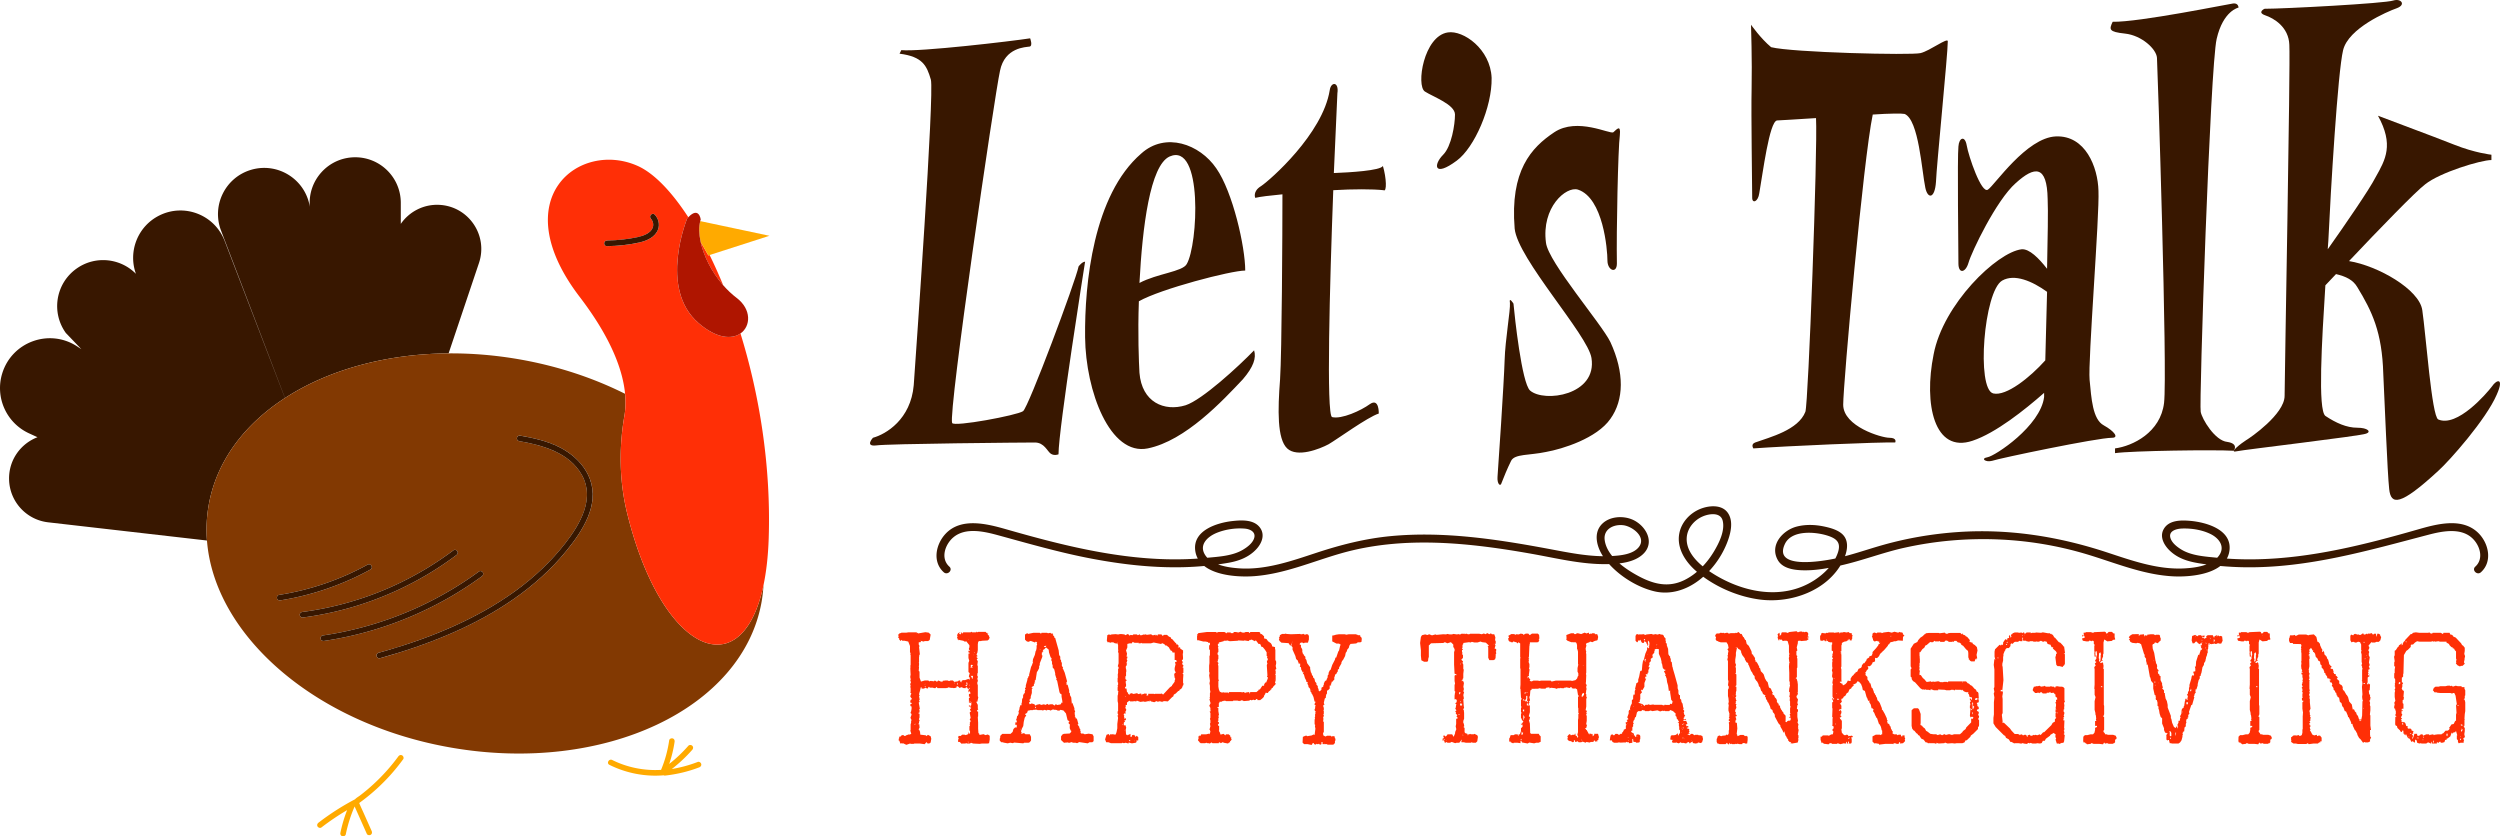 <svg version="1.1" id="Layer_1" xmlns="http://www.w3.org/2000/svg" x="0" y="0" viewBox="0 0 1362.074 455.662" xml:space="preserve"><style>.st0{fill:#381700}.st1{fill:#ff2f06}.st3{fill:#fa0}</style><path class="st0" d="M491.066 27.318c10.302.966 59.881-4.829 70.184-6.438 0 0 1.61 4.184-.322 4.506-1.932.322-13.522.322-16.098 13.2-2.897 12.878-28.33 186.404-26.076 191.877.965 2.254 35.413-4.185 38.632-6.439 2.898-1.931 28.653-70.827 30.263-78.875 0 0 1.931-2.576 3.541-2.576 0 0-14.487 91.11-14.487 104.953 0 0-2.254.966-4.186-.322-1.931-1.288-3.54-6.116-8.692-6.116-5.151 0-80.486.644-86.603 1.61-6.116.643-1.61-4.186-1.61-4.186 7.083-1.932 20.605-9.98 22.214-28.653 1.289-18.351 11.269-159.04 9.337-166.444-2.254-7.726-4.507-12.556-17.063-14.165l.966-1.932zM677.15 206.64c-10.947 11.59-31.229 33.481-51.833 37.667-20.605 4.185-33.804-31.229-34.126-60.525s4.507-77.588 30.584-100.124c13.2-11.912 31.872-5.151 40.887 8.049 9.015 12.877 15.775 42.818 15.775 55.695-7.726 0-46.038 9.98-57.95 16.741-.643 17.707 0 33.16.322 38.955 1.288 16.097 13.522 21.248 25.112 17.707 9.014-2.898 28.975-21.249 37.345-29.94 1.288 4.185-.322 9.014-6.116 15.775zm-56.34-52.477c9.658-5.151 23.501-6.117 25.755-10.302 6.117-10.302 9.014-66.642-9.336-58.593-10.625 4.829-14.81 38.31-16.42 68.895zM753.768 103.619c-6.117-.645-16.42-.645-27.366 0-1.931 51.51-3.862 122.659-.643 123.625 5.15 1.288 15.775-3.542 20.604-7.083 5.151-3.541 4.83 5.151 4.83 5.151-6.118 1.932-22.858 14.165-27.366 16.741-4.83 2.576-17.063 7.405-22.535 2.254-5.474-5.152-5.152-20.926-3.864-37.667.966-14.81 1.287-79.52 1.287-100.768-6.76.644-12.233 1.288-14.809 1.931 0 0-1.61-3.54 3.22-6.439 4.829-3.219 33.481-28.33 37.345-52.154.644-4.829 5.151-4.829 4.186 1.61l-1.933 43.462c8.371-.322 25.434-1.288 26.722-3.863 1.931 6.439 2.253 14.487.322 13.2zM812.679 42.45c.322 15.774-9.336 37.988-18.994 45.07-12.556 9.338-12.878 2.255-7.405-3.218 4.507-4.508 6.439-16.419 6.439-21.892s-11.912-9.659-16.42-12.556c-4.829-3.22-.643-30.262 12.557-32.194 8.37-1.288 23.18 9.015 23.823 24.79zM880.93 143.539c0 5.795-5.15 3.863-5.15-1.61 0-5.795-2.255-34.126-16.098-38.633-6.44-1.932-19.96 9.659-17.385 28.975 1.288 10.624 30.263 44.106 35.092 54.087 7.726 16.74 7.405 31.55 0 41.852-7.405 10.624-26.078 16.419-35.092 18.028-9.014 1.932-17.063.966-18.994 4.83-1.932 3.863-4.186 9.336-5.152 11.912-.643 2.575-2.575.643-2.253-3.22.322-3.863 3.542-51.832 3.864-63.423.322-11.268 3.219-27.365 2.897-31.228-.644-3.863 1.931.322 1.931.322.644 7.083 4.508 43.14 9.015 47.325 7.727 6.76 36.701 2.576 33.481-17.706-1.931-12.556-40.242-54.087-41.852-70.505-2.575-31.55 9.015-44.107 21.57-52.477 12.556-8.37 30.585 1.288 32.194 0 1.61-1.288 4.186-4.83 3.542 1.61-.965 6.76-1.932 52.798-1.61 69.86zM1061.215 22.49c0 7.082-6.117 67.607-6.44 76.621-.643 9.336-4.507 9.336-5.794 3.22-1.932-9.015-3.541-37.024-11.268-40.243-1.288-.322-8.049-.322-17.385.322-5.151 24.467-16.097 146.805-16.097 158.073 0 11.912 20.926 18.029 25.111 18.029 4.507 0 3.22 2.576 3.22 2.576-7.727-.323-59.56 1.931-77.266 3.219 0 0-1.61-2.254.966-3.22 8.048-2.897 23.501-6.76 27.365-16.74 1.61-4.508 6.76-142.942 5.795-160.006-10.946.644-19.639 1.288-21.249 1.288-4.185.644-7.727 28.653-9.658 39.6-.644 4.828-3.864 5.794-3.864 2.574 0-7.082-.643-45.071-.321-59.558.321-14.81-.322-34.77-.322-34.77s5.15 7.405 10.946 12.233c11.268 2.898 76.3 4.508 81.451 3.22s14.81-8.692 14.81-6.439zM1150.714 238.512c-8.048 0-61.813 11.268-65.354 12.556-3.541.965-6.44-1.288-2.575-1.932 4.185-.644 28.974-17.063 30.906-32.838v-2.253c-10.624 9.336-26.399 21.891-38.955 26.076-20.926 7.083-26.721-19.96-21.248-47.003 5.15-27.365 34.448-55.696 47.97-57.306 4.184-.322 9.335 4.83 13.843 10.625.322-16.742.644-31.551.322-37.99-.322-18.672-7.083-18.028-17.385-8.692-10.624 9.336-24.146 37.667-25.755 43.462-1.61 5.473-5.473 6.117-5.473.322 0-5.473-.644-58.593 0-63.745.322-4.828 3.54-6.117 4.506-.643.967 5.795 8.05 26.72 11.59 24.145 3.542-2.254 20.927-28.33 37.023-28.975 16.098-.644 22.859 16.742 23.18 29.62.645 13.198-5.794 93.04-4.829 103.02.966 9.98 1.61 21.57 7.727 24.79 5.795 3.22 8.37 6.76 4.507 6.76zm-36.379-42.175l.966-37.344c-8.048-5.796-17.707-9.981-24.468-6.117-9.98 5.795-14.165 59.236-4.83 61.49 7.084 1.61 19.961-8.693 28.332-18.029z"/><path class="st0" d="M1151.037 11.865c14.166.321 63.1-9.658 65.677-9.98 2.897-.322 2.897 2.253 2.897 2.253s-8.37 1.61-11.911 17.063c-3.542 15.132-9.66 199.282-8.694 203.145.644 3.864 7.727 15.775 14.488 16.419 6.439.967 3.542 4.83 3.542 4.83-10.625-.644-55.696 0-64.711 1.287v-2.575c9.659-1.288 24.79-8.692 26.721-24.79 1.932-16.419-3.54-183.184-3.863-188.014-.322-4.828-8.37-12.234-17.385-13.2-9.014-.965-8.692-2.253-6.76-6.438z"/><path class="st0" d="M1360.297 215.01c-5.795 13.522-25.755 36.058-31.872 41.53-20.926 19.317-25.755 18.673-26.72 9.98-.967-8.37-2.577-49.9-3.22-62.778-.644-22.858-6.118-34.126-14.166-47.326-2.253-3.862-6.117-5.795-11.59-7.082l-5.795 6.117c-1.932 30.262-4.185 67.93 0 71.149 5.795 3.863 11.59 6.438 17.385 6.438 5.795 0 7.727 2.255 4.83 3.22-2.899 1.288-66.32 8.693-70.828 9.658-4.185.966 2.898-4.506 5.473-6.117 2.254-1.287 20.926-14.165 20.926-24.145s3.22-181.253 2.576-191.234c-.322-9.657-8.371-14.487-13.2-16.096-4.507-1.61-.322-3.542-.322-3.542 10.624 0 65.676-2.897 70.184-4.507 4.184-1.287 7.082 2.254 1.931 4.185-5.473 1.932-26.4 10.946-29.296 22.858-2.898 11.912-6.761 76.3-8.049 103.988 0 1.287-.322 2.897-.322 4.506 9.336-13.2 22.858-32.838 26.077-39.277 5.473-9.658 9.98-17.706 1.288-33.481 9.98 3.863 27.687 10.302 41.53 15.775 11.268 4.507 20.283 5.473 20.283 5.473v2.897c-5.795 0-28.009 6.76-36.058 13.2-4.829 3.541-25.433 24.79-41.53 41.852 15.775 2.576 38.31 15.453 39.92 26.721 1.932 12.878 5.152 57.95 8.693 59.56 10.302 4.506 26.4-14.166 29.297-18.03 2.575-3.862 6.76-4.829 2.575 4.508z"/><g><path class="st1" d="M491.99 404.922l-.607.26v-.26l-.865.174-.52-1.558h-.346v-1.039l.26-.26v-.865h.606l.865-.865h.866l.433.432h.692l.173-.26 1.731-.606.26.174.952-.433-.52-1.731.173-.433v-3.029l.26-.865v-1.125l.346-.347-.346-.346-.346-.951.606-1.645-.26-.692h-.26v-.606l.26-.434.26-1.557v-1.125l-.52-.173-.259-.865.952-.693v-.173l-.952-.346.26-1.386.778-.432-.952-1.298.173-.952.433-.693-.606-.606.173-.432v-1.99l-.173-.607.173-.865-.259-.693.433-.952-.347-1.211.26-.433-.26-.952v-1.039l.173-.259-.173-3.895.173-.865h-.259l.26-.866v-5.452l-.26-.434.26-.259-.347-.865v-3.29l-.951-2.422-1.992-.433h-1.211l-.606-.52-.26.693-.865-.866v-.606l-.605-.518.345-.693-.345-.692.951-.952h.52l.346-.26h2.683l1.039-.173h4.673v.519l.606-.347v.434l4.068-.693 1.817.26 1.038 1.039-.518 2.942-.866.606h-1.818l-.692.26-1.645-.433.347.692-1.299.173v1.299l.434.26-.26.172.26.433-.26.346.432 3.981-.433.692.26.26-.26.26v3.029l-.173.173.173.26v1.298l-.173.693.173.173-.173 2.25.434.347v3.288l.779 2.164 2.076-.606h1.905l.606.52.518-.26h.693l.173.172.52-.173v.173h.605l.433-.432.865.432.347.434.346-.607.692-.26.173.26.692.173.347.52.26-.52.519.26.26-.778.346.345.605-.26h1.558l.78.347.778-.346h1.299l.778.779 2.078-.347.346-.432h.779v.432l.519.693.346-.952.606-.346h1.125l1.904-.692.52.432.173-.173v-1.125h-.433v-.692l.433-1.558-.693-.606v-5.02l.433-1.125-.433-1.472v-2.423h.52l.173-.433-.693-.259v-.866h.693l.173-.173-.606-.433v-.952l.26-.172v-1.299l-1.385-1.731v-.26h-1.299l-.606-.432-2.25-.433-.259-.26-.346.52-.606-1.818.346-.432-.346-.607.606-1.124 1.038-.52-.692 1.126.779-.26v.26h.346l.26-.433-.26-.173v-.433l.52.172.172.434h.174l.432-.606h3.981l.52-.346.345.346h2.251l.173-.433.433.433.433-.26h4.154l.173.432 1.385.26-.865.26.605.606v.26l.52.172v.866l.346-.173-.347 1.298-.779.693-3.202.173-.432.173h-1.126l-.432.519-.174 1.212v3.116l-.259 1.557-.26.433-.173.693.433.345v.52l-.606.173.865.865-.605.52.605 1.038-.259 2.078.26.519v3.721l-.26.433v1.299l.346.346-.346 1.212-.26.259h.52v1.038l-.26.52v1.038l.26.433v6.145l.26.606-.52 2.424h-.606l.865 1.73v1.991l.26.346-.778.779.259.432.433.174v2.424l-.174.432.174 3.116v3.288l.173 2.337.52.433v.606l2.25-.433 1.038.52 1.298-.347 1.039.692v2.078l-.347 1.99-.865.174h-3.116l-1.125.173-3.548-.173-1.212-.433-.52.433h-1.73l-.26-.26-.605.26h-1.558l-.347.173-1.125-1.04h-.865v-1.124l.346-.866-.346-.432.259-.866h1.212l.692-.692h1.298l.693.26 1.298-.52.433-1.47v1.124h.606v-1.558h-.346v-2.423l.346-.433v-.433l-.346-.173.346-.432-.173-.433.432-.52v-.605l-.432-.693.518-.78-.518-2.769.173-.605h.606l-.693-1.212.779-.952h-.433v-.433l.26-.26h-1.125v-.692l1.038.346.26-.52v-1.297l.173-.432-.606.692-.26-.26h-.605v-2.51l.606-.346-.173-.346h-.433v-1.385l.951-.432-.345-.693v-.433h-.346l-.26.692-.346-.865.346-.865.433-.434-.173-.518-.606.952-.693-1.125h-.692v.432h-1.125l-1.212-.519-1.038.433-.78-.78-.692-.26-.26.867-1.297.26-2.598-.26v-.347l-.432.174-.26.432-.346-.26-.519.26h-4.847l-.346-.606-.433.174-.26.432h-.865l-.606-.26h-1.73l-.347-.519-.432.347-.087.432-.52.26-.865-.52-.865.52h-1.299v-.692h-.432l-.692 2.855-.26.26.26.174-.26.26v.432l.26.173v.432l-.26.26.346 1.818-.347.519.347.693-.52.432.606 3.376-.433.346.26.26v1.384l-.778.346.779.433v1.99l-.347.953.433.606-.347.779v.52l-.345.777.606.26v.433l-.26.26.26.173v.866l-.52.778.52.606v.346l.259.26.173 1.73 2.943.347.433.433.778-.692 1.471.779.347 1.384-.347 1.991-.432.433-.865.173-.606-.173v-.26l-.346-.346-1.039 1.125-2.51-.346h-3.116l-.346.173h-1.385l-.606-.173-1.99.692-1.818-.866zm6.144-10.126h.52v-.605l-.52.605zm5.54-20.512h.605v-.52l-.606.52zm.172-1.125l.174-.26v-.605l-.174.865zm15.32 1.298l.172-.173h-.432l.26.173zm1.124-1.904v-.519l-.259-.173v.173l.26.52zm1.212.606l.26-.26v-1.038l-.433.692.173.606zm5.02.779l.519-.78v-1.124l-.346-.346-.346.606.433.26-.174.605-.691.26.605.519zm.952 30.725l.26-.346-.26-.26-.26.173.26.173v.26zm.173-55.997h.26l-.26-.26v.26zm.52 24.753h.346l-.173-.52-.174.52zm.173 8.915h.432l-.432-.693v.693zm.432-18.522l1.385-.26-.865-.432.865-.433-.52-.433h-.605l-.26.173.26.26-.26 1.125zm.865 6.059l.26-.174.26-1.558-.52.174-.779-.174.52.866.26.866zm-.605 34.359h.173l-.173-.173v.173zm1.471-47.255v-.173h-.259l.26.173zm.606-1.299v-.259l-.346-.173v.173l.346.26zM546.95 404.663l-.52-.26h-.866l-.865-.865v-1.039l.26-.692v-.866l1.125-1.125h4.5l1.125-1.038.433-1.558.866-.866h.951v-1.557l-.519.259-.26-.26v-1.211h.78v-.78l-.346-.692.345-.779.173-1.124.433-.347.607-1.558-.347-.346.606-1.644v-.606l.606-1.645.519.26v-1.211l.173-.26.173-1.991.52-.865v-1.126l.605-1.298.26.26.173-.26-.173-.432.173-1.04.346-.346-.346-.432v-.346l.432-.52v-1.038l.867-3.03v-.692l.432-.432v-.866l.26.173.26-.173v-.865l1.038-4.155.433-.865.692-1.904-.346-.347.26-.432v-.606l1.038-2.423.432-2.078.26-.346.26-1.298v-1.298l.26-.433v-.606l-.26-.26.346-.346-.605-.52h-.347l-.26.434-2.336-.866-1.385.52-.866-.347-.865-.865v-2.77l1.211-.778.433.432 2.943-.606h3.462l.692.52.26-.52h3.03l.519.26 1.211-.26.692.52.347-.26.606.52-.347.346.866.865v.52l.692.605v.346l1.731 6.145.26 2.51.606.866v1.471l.432.433v.692l.434.866v1.557l.692 1.039-.174.173v.52h.174l.865 1.99 1.298 4.76-.346.433.087 1.558.519-.26.866 3.116v1.211l.432.52v.865l.692 1.299.347 3.461.259-.606 1.125 3.03v.865l.433.865-.26.434v1.298l.26.259-.26.607.433.518v.606h.433l.433.606.692 2.51-.432.346 1.038 1.385-.173.433.433.432.26.606-.26.26.26.173.173.693-.173.173.346.692h1.124l.866.432 2.164-.345 2.077.345.606 1.126v2.596l-.692.606h-1.558l-.952.606-4.674-.692-1.125.605-.866-.259h-1.298l-1.039-.346-.692.346h-1.038l.086-.26-.865.26-.347-.26-.259.26h-.866l-1.558-1.472v-1.99l.779-1.039.779-.346 3.116-.173.865-.865v-.693h-.26l-.605-1.471.173-.693h-.173l.173-1.125-.693-.605v-.866l.52-.26-1.125-.693-.866-3.634-1.384-1.644-1.645-.347-.52.433h-1.037l-.26-.26-.693-.173h-.865l-.173-.173h-.693l-1.211.606-.26-.26-1.385-.173-.26.347-1.384-.347-.952.433-.173-.26h-2.596l-.52-.346-.26.26-.346-.26-.26.173h-.865l-.346.173h-1.385l-.433.26v-.26l-.433.26h-.432l-.347 1.039-.779.692h-.432v.26l.693.605-.866 1.299-.52 2.25-.26 2.25-.778 1.471-.174.866-.259.173v.52l.433.346v.26h-.433v.258l.433.347.866-.347.692.174.432.432h2.337l.693 1.385v1.99l-.693.953-.606.26h-2.423l-.52.346-5.019-.433-.606.346-1.471-.259-1.385.346-1.904-.346h-.173zm9.346-7.184v-.26l-.26-.173v.174l.26.259zm7.617-13.155h.519l.346-.346 1.644-.347.866.433 1.471-.346.866.346 1.038-.606.52.52 1.125-.26h1.211l.866.606h.346l.346-.606h.433l.26.346h.865l1.299-.346.518-1.038.347.433v-1.126l-.433-2.423v-1.299h-.26v-.259h-.433l-.432-.865-1.299-6.318-.432-.434v-.432l.26-.26-.26-.173-.606-1.99v-.693l-.519-2.164-.866-1.038v-1.125l-.346-.866v-1.124l-.519-1.04.26-.259v-.606l-.52-.52-.865-2.596-.174-1.558-1.47-1.211-.953 1.038-.865.434.26.172v.866l-.693.26v1.471h.26v.865l-1.385 3.549v1.125l-.346.26v1.211l-.865 1.731-.347.347-.693 4.413-.606.52.434.692h-.434v.865h-.345v1.04l-1.385.865.78.52-.52.345v2.25l-.606 1.991v.865l-.693.865.173.693.347.26-.692.346.172 1.125.433-.26.433.26.173-.52 1.73.52.26.606zm-1.212-.26l.086-.346-.086.26v.086zm1.471 1.818l.347-.606-.606-.26v.433l.26.433zm.606-40.592l-.346-.086.346.086zm1.731 8.482h.519l-.519-.26v.26zm1.558 1.299v-.433h-.173v.26l.173.173zm.692-2.597h1.038l.26-.692-1.125.26-.173.432zm8.309 31.244l-.433.26.173-.26h.26zM602.689 404.403l-.606-1.558.78-2.51 1.21-.432.346.951.347-.779h1.384l.433-.26.173.52.433-.26.26.26.433-.26.432-1.124.433-2.164v-2.337l.432-3.375-.345-1.299h.345v-.865h-.26v-1.299l.26-.172v-4.241l-.26-1.212v-2.943l.26-.865v-1.038l.26-.173-.52-.78v-1.73l.26-.347-.345-.346.345-.78v-1.124l-.26-.173v-2.423h.26l-.26-.433.26-.606-.26-.26.26-1.385v-2.076l.26-.26v-.866l-.432-.346.433-1.644v-5.453l-.26-.692v-.866l.26-.172-.26-.26v-2.597l-.433-.865v-.606l-.433.865-.432-.26h-.433l-.866-.519h-1.125l-.692.26-.347-.346h-1.124v-.52l-.26-.259.26-3.03.865-.432.779.26.693-.26 2.682-.174v.174h1.299l.432-.174h1.126l1.47.174.52.432 1.385-.692.951.952.434-.432 1.124.172.433-.432h1.904l.52.432 1.211-.519v.52h.953l1.038-.433.26.26.259-.26h.866l.173.26 2.51-.347.606.52h.865l.347-.173h.865l-.347.606.347-.174.26-.432h.26l.259.432h.173v-.692h1.99l.692.866.606-.606h1.731l.953.865 1.211.606v.52l.693.345 1.73 1.99.434.26v.607h.692l.605.692v.433l-.432.433.26.173.26-.26.778.26v.518l1.558 1.039v1.558l-.173.173.173 2.51-.173.865-.52.087.26.78.433.345v.26h-.433v1.125h.26l.346.433v.433l-.519.605.519.26v2.77l-.519.346.519.519-.173 2.51v2.164h.173v1.125l-.346.346-.26.865-.606.866-.779.432-.346.693h-.433l-1.384 1.385-1.039.606-.346 1.038-.519.26-2.424 2.423-1.73-.173-1.126.173-.173.433-.26-.26-1.125-.26-1.038.26-.78-.346-1.124.606-1.818-.433-.606-.605-.259.778-.173-.346-1.385.173-.173.173h-1.126l-.259-.173-1.817.26-1.905-.692-.346.432-1.125-.173-.605.173h-1.558l-.434-.432-1.298 1.038v1.298h-.692v1.125l-.26.347.606 1.211-.606 1.212.26.432-.173.52-.433-.346-.606.952.52.26-.26.346.346 1.644.52-.606.259.779-.346.52h-.52v.259l.347.26-.693.78v1.037l.347.52.52-.26.432 1.385-.26 1.211.173 2.423.693.606.173-.345h.519l1.039-.52v1.644h.606l.345-.951.78-.173v.345l.519-.345v.605h.346v.52h.26l.52-.607.864.78v1.73l-1.125.174.26.692-.52.433-2.076.346-1.386-.346-.26-.26-.259.693-1.471-.433-.952.26-.866-.26-.345.26h-5.886l-1.385-.52h-1.211zm9.087-9.347h.26l-.26-.433h-.26l.26.433zm.606 2.856h.26v-.26l-.26.26zm12.55-18.608l.173-.433.692-.173-.26-.26v-.432h3.116l.26.173.346-.173h3.116l.606-.173.692.606 3.721-3.982 1.126-.779v-.259l1.47-1.99v-.606l.347-.952-.346-.606-.26-1.818.347-.779.519-.173-.606-1.385v-1.125l.52-2.25-.26-.346v-.693l.951-.26-.432-.865h-.78v-4.068h-1.124l-.346-.865-.78-.26-.086-.433-.26-.173-.52-1.038-1.21-.952v-.174l-.52.174-1.039-1.039h-.432v-.26h-.433l-.779.346-3.895-.778-1.47.433h-5.02l-.174-.26-.52.26h-1.124l.26-.26h-2.337l-1.126-.52-.345.78h-1.213l-1.297.345v1.905l-.693 1.644.52 1.731-.26 1.731.433-.173v.952l-.433.347.433.865-.52 1.47.433.347-.346.606.26.26-.52.172-.173.693.173 1.471h.26l-.26.866.26.26-.26.259v1.99l-.346.347v1.558h.346l.346.865h-.52v1.299l.174.26v1.557h-.346l-.26.606.26.52.346-.26.26.346.26 1.818h.346l.345.951.78.52v-.606l1.039-.346 1.038.432 1.904-.432.779.52 1.125-.347.52.173.173.865.432-.865.26.173.865-.346 1.298.173-.259.692.26.606zm-11.77.26h.172v-.26h-.433l.26.26zm2.162 24.233h.434v-.606l-.693.173.26.433zm2.597 0h.26v-.433l-.26.433zM657.907 404.922l-.692-.259-.606.26h-2.423l-.865-.693v-.433h-.52V402.5l.52-.432-.606-.434v-.173h.26l.346-.779.345.26v.26l.52-.52.259-.606h2.77l1.384-.345.347.345.52-1.384-.26-.952-.26-.26.52-1.73-.26-1.558.26-.26v-1.471l-.26-.866.26-.52v-2.596l-.433-.779.606-.259-.174-.52v-1.211l-.605-1.212.692-1.384-.606-2.078.26-.433v-.432h-.26l.26-.433v-2.164l.26-.52-.26-1.47v-1.99l-.26-1.3.26-1.298-.433-3.029.26-1.385-.26-.605v-3.29l.173-1.47v-3.808l.26-.433v-2.77l-.433-.52v-1.99l.432-.346v-1.125h-.865l-.26-.433-1.298-.26h-1.125l-2.336-.605-.26-.26-.346.433-.52-.606v-1.99l.26-.174-.346-.346.779-1.038 4.587-.606h5.02l.432.345.866-.345h3.288l.606.26.346.519.52-.52h1.99v.347h1.385l.26-.606h1.211l1.299.26 1.211-.433.78.432 1.125.086.865-.345h1.644l.347.606.605-.606h4.847l.433.345.26.78h.605l1.299 1.212v1.124l1.297.347.867 1.211 1.557 1.126.605 1.038v.606l1.645.433v1.125l.174.26v5.625l.432.866v1.125l-.26 1.212.346 1.644-.345.432h-.347l.347.693v1.558l-.347.346.347.26v2.856l-.347 1.298v.692l.174-.432h.173v.605l-1.472 1.558v.26l-.865.605v.434l-.52.26-.086.346-.779.518-.606.866h-.605l-.26-.26-.433.26v.433l-.606.865-.26.866-.865.865-1.125.866h-1.472v-.606h-.779l-.086.432-.779.174-.606-.26-.866.347-.865-.26-.432.433-3.116.26-.26-.26-.952-.26-.26.52-.346-.347-.52.346-.864-.26h-2.424l-.26.26h-3.72l-.434-.26-.433.26v-.432l-.606.432h-.518l-.434.347h-1.038l-.26.865-.173-.173v2.077l-.865.347v.259h.606v1.731l.345 2.077-.345.52.26.865-.26.432v1.385l-.346.606h.605v1.125l-.52.173.26.865h.434v2.251l-.174.173.174.173v.52l.259.173.52 1.47 1.644-.432.952.865.346-.606h1.471l.952.866-.173.26.173.866.174-.866.259.432v.866l.26.433-.52.692-.346.173v.693h-.52l-.605.606-2.423-.433-.347-.346-1.211.605-.433-.432h-.606v.432h-3.462l-.519-.432-1.038.692-.26-.26h-.866zm3.895-44.485h.26l-.26-.087v.087zm.692-.087l.173-.26h-.173v.26zm18.349 17.656l.26-.433v-.52h3.461l1.125-.951.26-.692.346.432 1.472-2.25h.952v-.606l.606-1.125h.518l.866-2.164v-.865h-.433l.26-.779-.346-5.626.346-1.125-.26-.346v-1.125l.173.26.346-.953-.52-1.038.261-.692h-.432v-1.99l-.953-1.473-1.211-1.47h-.606l-.779-1.646h-.866l-1.471-1.99-.52.52-1.903-.953-.347.433-.346-.346-.865.78-2.164-.347-.52.173-2.855-.173-.347.173-4.327.26-1.471-.433-.346.173h-1.385l-.173.26-2.597.692v.433h.433l-.952.345v.866l.346.606-.346.692.26.434v1.817l-.434.432v.866l.434.433v2.25h-.26v.865l-.26.52.606.606-.346 1.038.26.432v7.27l.26.867-.26.345v2.943l.26 1.472.432 1.124.432.347h.433l.346.432.78-.432.173.26h2.423v.519l.605-.78h6.665l.346.26.52-.26h.606l.519.607.346-.347 1.904-.26.26.953zm10.126-22.33h.173l-.173-.259v.26zm3.721 14.454v-.173h-.259l.26.173zM710.529 405.442l-.865-.866.173-3.116 1.385-.606h.865v.26l2.596-.433.952-.519.606.26.433-3.462-.26-1.211.173-.78-.346-.346v-2.51l.26-.779-.26-.26.26-.432v-1.558l.346-.432h-.26v-.433l.52-.607h-.52l-.432-.865.345-.779.087-1.211.26-.52-.606-.173v-.692l.346-.433v-.866l-.346.26-.606-2.596-.779-1.645-.346-.345v-.52l-.433-.26-.26-1.644-.692-.866h-.173l-.173-1.125-.52-.865.347-.606-.952-.52v-.605l-.693-1.298-.606-2.164h-.518l.26-.693v-.692l-.434.52-.173-.693-.52-.866-.173-1.298-.691-.432.259-.26v-1.298h-.865v-.433l-.606-1.558h-.26l-.519-.692-.346-1.471-1.558-3.463v-1.384l-.692-.692.345-1.645-.865 1.645-.952-1.472-3.894-.26-1.04-.952-.345-.952.346-.346-.346-.346.519-.865v-.607l1.211-.692h1.385l.606-.173.433.173 2.423.173 5.02-.173.26.173h.865l.52-.26.951.52 1.126-.347.692.347.346.693v1.903l-.519 1.731h-1.818l-.346.347-1.211-.52-.606.433v-.433l-.607 1.039.78.433v1.125l.692 1.125v.692l.174.173-.174.26.347 1.298.26.173.432.865.692.693v1.039l.52.605.432 1.818 1.645 2.25v.866l.432 1.99.26.173.346 1.299.52.433v.692l.779.779.345 1.558.606.692v.26l.347.346-.347.26.866.865v.866l.433.865v.693l.606.518.952-.952v-1.038l1.038-.692v-.693l.26-.173v-.692l.519-1.212.606-.52h.26l.346-1.125.259-.172.173-1.558.433-.433v-.866l.606-1.297.52-.434.865-2.596 1.471-2.856.26-1.125h.433l1.125-3.289.432-.606.606-2.683.346-.346-.952-.692h-1.385l-2.336-1.212v-2.942l.346-.434.26.173 1.385-.432 1.73-.26h3.03l.952.26 1.298-.26h4.068l.26.26h.432l.173.26h1.299v.606l.692.692.173.692-.173 1.645-.692.26h-1.299l-.865.605-3.116.26-.606.865-.346 1.298-.78.866-.346 1.125-.518.692-.347 1.732-1.125 2.163-.433.433-.432.865v.52l-1.299 2.337v.692l-.692.432v.952l-.693.953v.346l-.865.519v.866l-.346.26v1.557l-.519.433-.346.606h-.52v.52l-.26.172v.692l-.346.174.347.346-.347.346-.26-.26-.259.26v1.557l-1.039 1.04h-.432v1.817h-.26l-.346 1.212v.865l-.606.52-.52 2.336.347 1.125H721v1.04l.26.518v1.125l-.26.606h.26v1.472l-.26.519.346.692-.52.78.174.259v1.298l-.173.26.173.173-.173.433h.432v5.452l-.432.866.173 1.124 1.212.607.779-.434h1.99l.606.52.26-.26h1.212l.26 1.125.259.173v1.039l-.26.26v1.125l-.865.865h-3.203l-.26-.259h-2.422v-1.125h-.606v1.125l-.78.346-.605-.606-.346.26h-.692l-.174-.26-.52.52-.864-.26-.26-.606h-.606v.346l-.52.693-2.077-.433h-1.99zm-6.751-55.478h.26l.173-.432-.433.432zm10.905 26.398h.433l-.433-.173v.173zm2.164 6.577l.26-.173h-.26v.173zm4.413 21.637l-.259.52.26-.52zm.174.52l.432-.26h-.172l-.26.26zM790.069 404.663h-1.558l-.173-.433-.865.433-.52-.26v-.606l-.26-.346.433-.778h-.519v.518l-.52.606-.172-1.298.692-.346v-.52l-.346-.605.52-.433.779.693.518-.347.606-.866h2.51l.78 1.385.778-1.817.087-.865.605-1.472-.345-1.557.26-1.299v-2.77l.864-.346v-.26l-.692-.692.433-.779-.865-.865.26-.433-.52-.693.692-.605-.692-.952.26-.346.26-1.645.258-.086-.778-.78.778-.605.088-1.299-.866-.432-.347.26v-1.99l.26-1.991h.347l-.607-.693v-3.202l.26-.866-.26-1.385v-2.77l.346-.518.52.26.26-.433-1.126-.52-.26-4.933v-6.924l.26-.519v-1.125l-.26-.173v-.433l-.432-.26v-1.471l-1.298-1.298-1.904.606-1.385-.606-.866.433-6.577.173-.606.432-.26.433-.432.26v6.317l-.26.693-.173 1.471-.433.434h-1.731l-1.471-.78-.26-2.51v-2.942l-.432-3.981.433-3.29.605-.952 1.731-.432 1.212.346.951-.432 1.558.605 1.905-.52.52.26 3.72-.345 1.558.086.606-.26 1.299.26h1.297l.78-.26 1.817.26.52-.086v.086l.346-.26.259.26h.866l.519-.347h1.298l.174.26.345-.432.347.432.173-.26h.693l.432.26h.865l.433-.26h5.02l1.298.26 1.212-.432.779.432 1.039-.605 1.124.605.866-.52.519.52h1.299l.605 1.732-.173 1.47.347.606v1.385h-.606l.519.78-.52 1.816.866.26v1.298h-.26l.347 1.039-.346.432v1.386l-.174.172.174.174-.347 1.125-.865.433h-2.25l-.606-1.298v-5.712l-.347-.26.693-.693-1.644-1.558-1.99-.259-.953-.346-1.645.52h-1.644l-1.385-.347-.692.346-.866-.173-3.116.433v.605l-.432.433v1.558l-.346.346.606.52v.26h-.52v1.124l.26.606-.26.605.52.52v1.472l-.52.692h-.173l-.173.432.866.866v.433l-.347.26.52 1.038v2.424l.26.345-.26 2.251v2.423l-.433.433.432.173-.692.26-.173.605.173.26.26-.432h.26l.519 1.298-.347 2.336.26.26v1.385l-.26.173v.432l.434.347-.434 1.644.347 1.904-.347.26.26 3.98.174.607-.52 1.298h.346l.174 1.731v3.116l-.434 1.212v1.124l.26.26.26 1.472-.433.432.606.52v2.337l.433.519 1.125.346.173.779.433-.52h.432l.433-.259.433.26h1.557l.347-.26 1.558.779.346.865-.346 2.424-.78.78h-1.73l-.52-.261-.432.26h-2.856l-1.039-.26h-1.298v-.606l.346-.865-.346.26-1.125 1.471h-1.472l-.779.26-1.903-.693-.866.433zm-2.164-1.125l.173-.347h-.173v.347zm6.75-13.935l.867-.433h-.866v.433zm.867-11.77l.432-.692-.432.26-.173-.433-.52.605.52.866.173-.606zm.432 6.75l.78-.52-.347-.345-.173-.52h-.519l-.26.866.52.52zm-.432-22.675h.432l-.259-.52-.173.52zm.432 20.685v-.606l-.432.347.432.259zm.26-21.377l.173-.26h-.173v.26zm.606 38.86h.26l.172-.26h-.172l-.26.26zm0 .865h.26l.172-.26h-.172l-.26.26zm2.856 0h.173v-.26l-.173.26zm14.021-49.765l.172-.433-.172.173v.26zM823.045 404.057h-.78v-1.73l.26-.26.52-1.558h1.73l.606-.434h1.472l.26.866.259-.26v-.606h.692l.606-1.73v-1.558l.865-.866v-1.125h-.865v-.866l.347.693 1.124-1.904-.26.26-.691-.693-.26-.952h-.26v-2.596h.26v-.433l-.26-.432v-1.99l.26-.694-.26-.606v-3.289l.433-.432-.433-.865-.26-4.674-.172-.087.173-2.25v-8.481l-.173-.52v-5.28l.259-.259-.26-.346v-7.53l-.865-.606h-.26v.26l-.346.346-.519-.606-1.299-.346-.173-.26-.692.606-.952-.086-.086-.26h-.52l-.605-.606-.26-1.125.519-.52-.433-.951 1.644-.953h1.385l.173.174.433-.174v.434l1.125-.434.174.174h.865l.952-.433 1.472.26v.173h-.173v.346l1.47-.779h1.385l.78.865 1.21-.865h3.203l.693.693.173 1.99-.433.346.433.52-.433.605v.433l-.866.173h-3.895v.78l-.259.346.26.259-.26.433-.26 6.058-.259.692.433.347-.346.346.173.433-.173 1.038.432 1.125v1.732l-.26.518.347.78-.346 2.51h-.347l.347.086v.952h-.606l-.26 1.298.606-1.038.26.78.692.691v.433l-.346.432 1.212.26.865-.432h2.423l.952.172.866-.172h5.193l.519.519 2.25-.52h8.136l.779.173 1.817-.432.865-.866.52-1.471.173.173v-1.558l-.432-.865v-1.99l.432-1.905-.173-.26v-6.75l-.26-1.126-.26-.432v-1.905l-.172-.865-.433-.779-2.597-.086-1.99-.779-.692-.606.26-1.125-.347-.26.346-.346-.346-.26.346-.605 2.337-.866h1.558l.26.433h.865l.433-.433h.692l1.731.433 1.904-.78.952.434 1.298-.433.26.866.779-.433.173.346.52-.433h1.297l.693.606.433-.173.519.173.433 1.385-.346 1.73-.866.347v-.087l-1.039.346-.865.52-1.299-.346-.432.432-1.471.433-.346.693.259.605-.433 1.645.174 1.298h.173l-.173 1.298.173.173v10.386l-.173.78.173.432-.173 4.154-.174.26.606 1.298-.26.433v1.125l.26.346-.26.52-.173 1.73-.173.26.347.346v1.385l.259.173v.692l-.26.173v4.328l-.346 1.99.78.433-.52.952.605.173-.518.433v.692l.259.433v2.683l-.346 2.078h.52l-.433 1.817-.606.173v.26l.432.173v.432h.347l1.47 2.684.088-.693.519.173.346-.173.26.432.519-.259.173 1.385.865-.865-.173-.52h2.164l.52 1.817-.347.866v.692l-.606.174v.692l-.26.173-.172-.692-.26.52h-.433v-.347l-.606-.346-.345.865h-1.386l-.692.346-1.731-.346-.433.433-1.644-.606-.779.346h-1.385l-.605-.606-.26.26-1.125.173v-.865h-.606v.865l-.606.173-.52-.173-.346-.433h-.865l-.52-.432-.345.173v-.347l-.26-.259v-.865l.26-.434-.434-.345 1.04-1.213h.605l.346.606.779-.345h1.212l.26-.693.26.173v.865l.864.52v.606h.52v-.606l-.346-.952.346-1.298v-6.75l.173-.867v-2.164l.347-.692h-.347v-2.596l-.173-.432v-5.713l.52-.52-.52-.519-.52-3.115-1.124-.606-.347.26-1.384-.26v-.52h-.866l-.26.433-1.903-.432-.347.346-.26-.346-.692.52h-1.298l-.433-.261-.173.26h-1.384l-.78.346-.692-.346-2.25-.26-.866.346v-.605l-1.73.259-.434.52h-1.99l-1.298-.26-.693.26-3.894.086.519.346-.865.52-.26 3.115-.346.346.433 1.818-.347.692h-.26v.433l.52.26-.779.346.433.346-.52.519-.26-.346v-.52h-.519v1.126h1.645v3.722l-.606 2.164.693.605-.347 1.385-.26.26.52 1.73.173 5.453.433-.173v.346h4.24l.347.693.692.692v2.943l-1.125.52h-1.298l-1.126.345-2.682-.433-.866.52-3.202-.606.173-.26-.346-.173v-.52l-.52.26v1.126l-1.73-.26h-1.905l-.345.346-1.385-.606v-.346zm5.279-.693l.779-.432-.347-.433-.432.865zm.606-57.208v.173h.173l-.173-.173zm0 54.18h.52l.432-1.126h-.347l-.432-.606-.173.174.173.432-.173.433v.693zm1.904-18.522l-.693-.952-.519.606 1.212.346zm-.865 5.798h.432v-1.038h-.432l-.347.26.347.778zm-.173 4.588h.173l.692-1.385-.52-1.212-.172.26v1.904l-.173.173v.26zm.865-14.194l1.211-.693h-1.211v.693zm1.73 4.587v-.433l-.519-.692.26-.606v-1.73h-.606v1.47l-.519.866-.087.692.866-.173.26.606h.346zm-.519-5.02l.52-.26-.26-.172-.26.432zm17.137-5.02l.347-.432-.347.173v.26zm11.078 28.907h.26l-.26-.26v.26zm.26 1.904l.26-.173h-.26v.173zm1.125 0l.433-.173-.26-.26-.173.433zm.433-23.627v.26l.173-.433.433-.26.52-.865v-.606l-.434-.347-.692.693v.519l-.26.433.26.606zm0 24.06l.173-.433-.173.174v.26zm.432-41.11h.433v-.173h-.26l-.173.173zm5.453 40.677l.173-.173h-.173v.173zM922.145 404.057h-.26l-.26.433-.173-.26-.779.866-.605-.866-1.039.433-.346.433-1.818-.433-.432.26-.78-.52-1.038.606-1.039-.346v-.173l-.692.173h-1.645l-.345-.866.779-.865-.78.346v-.346l-.605.26-.26-.693.26-1.558.519-.346h1.211l1.126-.26.865-.865.26 1.125h.433v-.78h.346l.26-.605v-1.298l-.433-.433v-1.558l-.173-.433v-1.644l-.693-.26.693-.346v-.52h-.433v-.518l-.693-.606-.173-1.125-.519-.433v-1.471l-.605-.26v-.26l-.953-.692-1.384-.52-.52.607h-2.164l-.606-.26-.518.26-.26-.26-1.385.432-1.471-.605-2.77.433-.952-.346-1.038.346h-1.99l-.347-.433h-.78l-.346-.26-.605.693h-1.645l-.692.692-.606 2.596h-.433l-.346 1.385-.519.606-.173 1.04.432.432-.432.26v1.298l-.433.432v1.904h-.432l-.26.52.26.346 1.297.779v.951l.433-.086v.346l.606.692.26-.432v-.865l.865-.26.865.26.434.605v1.732l-.26.259v1.125l-.347.433-1.557.173-.433-.433h-1.125v-.606l-.173-.26v-.865l-.433.174v1.99l-1.818.26-.172-.693-.434.26-.692-.347-.432.347h-1.731l-.433.173-.173-.173-.52.173-.173-.173h-1.125l-.432.173h-1.731l-.953-.433-.346-.865h-1.125l.26-1.905.346-1.124.865-.26.52.519h.433l.692-.779h1.039l.692.52.432-.26v.26h.174l.259-.52 1.04-.086-.174-.52.433-.26.605-1.038v-.346l1.126-.52v-1.73l.518-.52-.518-.173v-.692l-.26-.173 1.212-.606-.347-.346.26-.087-.347-.26v-.259h.347l.26-.346h.346l-.692-1.039.779-2.077v-1.298l.432-.866.433.433-.173-.952.346-1.471.692-1.385v-1.731l.693-.606v-1.298l.173-1.125h.692v-1.99l.433-.866-.26-.26.78-3.202h.346l.605-.692v-1.126l.52-1.731.606-3.202.345.346.52-.605.26-3.03.346-1.99.52-.866.778-3.116.952-2.164v-1.124l.26-.173.519.605.432-.605-.519-.174.433-.259.173-1.645-.173-.952-.692-.692v1.817h.346l-.433.865h.346l-.432.347-.26-1.126-.26-.086-.173-.779-1.038-.692-.26.952h-1.039l-.692-1.125v-.346l-.26-.26-.26.606h-.173v-.346l-.865.346v.519l-.432.346-.866-.865v-2.683l.606-.953h.692v.347l.433-.173h1.99l.347-.174.779.174.26.346.951-.346 2.684-.26.865.347 1.385-.26.865.26 1.385-.347.346.26 1.298.173.606.693v.432l.865.865v1.126l.26.865-.26.173.693.78v.864l.692 1.905.173 3.116h.174l.259.605.52.433v1.038h.346v1.645l.519.346.346 2.683.26.433v.432l.952 3.203 1.644 5.972v1.558l.433 1.212v1.644l.26.346v.519h.605v1.904l.692.692v.693l.434 1.126.26.086.346 2.25.26.26-.26 1.038.518.26v.866l-.259.173.433 1.557h.173l.26.433-.433.174v.518l-.433.347v.779h.606l.52-.26v.26l.259.086-.26.26h-1.039l-.345.606 1.644-.087.693 1.731-.953.346.606.953.519-.26.52.605-1.212.52.779.432h.519l.26.433-.346.606h.346v.693l-.433.346.779.433-1.471.432 1.298.606.692-.779h.866l1.038.779.433-.26h1.558l.26.26h1.125l.952.433.346 1.645-.52 1.73-.778.433-1.385-.346-.606.606-.26-.174-.432.174-1.558-.26-.173-.779zm-35.226-9.866v-.26h-.26l.26.26zm-.26 7.876l.694-.26-.173-.174-.52.434zm.694 1.557h.172l-.172-.433-.173.173.173.26zm1.558-3.549h.172l-.172-.259v.26zm.605 0h.26l-.26-.259v.26zm.433-15.059h.26v-.173h-.26v.173zm1.99 16.444h.26l-.26-.26v.26zm4.587-17.482h1.126l.606-.26.692.346 1.817-.26.346.174h4.415l.778.432.26-.346.26.26.26-.52.345.26h2.25l.26-.606h.606l.26.26.432-1.038-.345-.346.779-.174-.52-.173-.606-.693-.605-3.98v-1.125l-.693.345-.433-3.115-.519-1.731-.346-2.423-.26-.173v-.52l-.519-.519.26-.346v-.347l-.866-1.644.952-.606-.26-.26h-.432l-.865-.865-.433-2.423-.26-.173v-.865l-.433-1.905-1.038-2.423v-2.51l-1.126-.173-.865.173-.52.52.52.432-.52.173v.865l-1.038 1.126.26 1.298-1.126.866v.865l.173.26-.865.865v.433l-.173.173.26.346-.52 1.039v.606l.433-.174v.433l-.606 1.298v1.385h-.432v.865h-1.126l.433.606v.866l-.433-.26-.346 1.125h.693l-.952 2.424v2.077l-1.126 1.904-.432-.433-.26.693.433.606v.345l-.865.866v2.683l-.26.606v.866l-.866.518 2.597.866-.086.346.345-.086.433.693.692-.693zm-2.25.605l.433-.605-.52.086.088.52zm.26 1.126l.26-.52-.26.26v.26zm1.298-36.783l.433-.173v-.52h-.606v.52l.173.173zm.692 11.598v-.953l.26-.087-.26-.518-.432.259-.173.606.605.26-.432.433h.432zm0-1.905h.26l-.26-.26v.26zm.866-1.817l.26-.173v-.26l-.26.433zm3.289-.693l.26-.173h-.26v.173zm1.99-4.5l.26-.52-.519.26.26.26zm-.259 1.471l.26-.26h-.26v.26zm13.76 43.707h.26v-.173h-.26v.173zm0 2.423l.26-.26h-.26v.26zm.26-4.154l.433-.433.692-.173v-.26l-1.124.433v.433zm0 2.683l.26-.26-.26-.26v.52zm.607 4.76v-.866l-.347.434.347.432zm-.174-5.712h.433l-.26-.606-.173.173v.433zm.866 5.886h.173l-.173-.347v.347zm1.558-4.588l.346-.173h-.087l-.26.173zm2.163 5.28l.433-.174h-.433v.173zM941.187 405.182l-.26-.519-.779.78h-3.288l-.433-.261h-.606l-.52-.952v-1.644l.26-.347.26-1.038.866-.52 1.038.434.693-.26 1.73-.174.433-.432h.433l.346.346.52-1.038v-1.472l.172-.519v-2.857l-.173-1.038.693-.692-.693-.26v-.78h.173l.26-.691-.433-.433.433-.433-.433-.433.606-.259-.433-.346.26-.26-.606-1.99v-1.212l.173-1.818-.26-.519.26-1.211-.173-1.991-.26-1.125v-3.463l.433-.865v-.865l-.432-.693.26-2.164-.26-.865v-10.04l-.347-.952.347-1.47-.347-.607.347-.259v-1.125l.26-.953-.26-.779-.347-.346.693-.692-.346-1.817-.78-1.299h-3.115l-1.385-.432-.26-.26h-.346l-.519-.346-.346-.693.26-1.038-.52-.692.26-.693.606-.692h1.385l.865-.434.866.26.345-.26.693.347 1.644-.347.606.434h.866l.173-.173h2.683l.346-.26.26.26 1.211-.606.952 1.038h.693l.865 1.731h.26l.779 1.558h.346l.52 2.163 1.124 1.04 1.472 2.942.26 1.73h.519l.346.867.52.605.346.866-.174.259.433.866-.26.433h.52l.606.692 1.125 2.164v.692h.432l.433 1.731 1.039 1.039.519.692.692 2.163.78 1.385.691.693.693 2.856 1.039.605.692 1.732.433.346-.346.433.346 1.211.519-.346.52 1.385.692.692.433.865v1.04l.432.432v.26h.26l.346.432-.173.606h.433l.432.52v.605l.693 1.385.346.347v.518h.347l.432.607v.433l1.212 1.297v2.684l-.173.346.173.26.519.259.346-.519.693-.346h.865l.433-.693h-.174l.174-1.125-.174.26h-.692v-.26l.692-.605-.518-.866.518-.52-.259-.346v-2.51l.26-1.038-.26-.433v-2.424l-.173-.172v-1.299l.173-.259-.433-.952.26-.78v-1.73l-.433.173.173-1.905.433-1.817-.173-.173v-1.557l-.26-.607v-4.414l-.173-3.461.173-1.99.26-.26-.26-.26-.259-2.078.26-.865-.174-.692.26-.607-.26-.95v-3.636l-.692-2.424-.606-.259h-1.385l-.606.173-.951-.952-.607.346v-.26l-.432-.173v.693h-.346l-.52-1.385v-.606l.26-.26-.346-1.038.952-.953.26.693v1.126l.865-.953v-.605l.346-.433h2.25l.78.346 1.038-.52 3.894-.432.693.606 1.212-.433h1.124l.434.433.172-.433.52.433.346-.26h1.125l.693.693v1.124l-.347.52.952.52-1.125.345.26.346h.26l.259.433-1.125.779-3.03.26-.259-.173h-1.125l-.346.433v.865l-.606 2.337.346 1.644-.519.433v2.164l.519.433-.26.865.26.606v4.847l-.26.26v5.019l-.605.346v.26l.606.26v.605l.259.52.26 1.903v4.155l-.26.173.26.26v.605l-.26.26.26.26-.52.26-.259.865.865 1.385-.346 1.817.346 1.125-.346.173-.26 1.99.606.347v1.038l-.346.347v2.683l.346 1.99-.259 1.04.519 1.037-.26 1.126.26.52h-.346l.433 1.384-.433 2.51.346.432v1.558l-.26.173.26.693-.433 1.471-3.029.52-1.125-.26.693-.26-.26-.26h-.606l-.865-.865v-.606l-.52-.433v-.432l-.606-.433.26-.173-.52-.52-.778-2.509-.347.952-.605-1.472-1.126-1.99v-.606l-1.038-1.125-1.99-3.722v-.865l-.433-.865-.606-.606-.26-1.213-.952-.605-.346-1.298-.952-2.078-.519-.518v-.433l-.779-1.125-.087-1.039-.52.173.347-1.039-.606-.26-.173-.259h-.346l-.52-.866v-.432l-.692-.692-.606-1.905-.606-.605-.26-1.126-.691-1.384-.607-.606-.865-1.385.173-.173-.173-.865-.692-.693-.693-1.471-.432-.433-1.299-3.289-.26-.173v-.692l-.605-.693h-.346l-.953-1.731v-.433l-1.384-1.817-.606-1.47v-.434l-.433-.866-1.125-.605-.433-.692h-.26l-.605 2.855v1.471l-.346 2.251v2.164h.346v1.038l-.26.693.26.692v2.596l-.346.347.606.519v5.885l-.606.606.606.26v2.164l-.26.692v1.298l-.26.26.52.432-.26.693-.346.346.346.52v.605l.26.26v.433l-.52.172.346.26-.345 1.039.692.346-.433.346.26 1.558-.606 1.211v1.386l.087-.26h.26v.693l-.347.345.866.693-.26.52-.52.172.52 1.558-.26.173-.26.693v.865l.78.173.26 3.03-.347 3.029.26.345.172.866 1.558-.692h1.731l.866.692.52-.26.864.52v1.731l-.259 1.99h-1.125l-.347-.259h-.951l-.347.606h-1.384l-1.126-.26-.865.26-.26-.26-.346.26h-1.471l-.346-.26-.606.26-.433-.779-.346 1.125-.26-.346-.519-.26zm3.115-25.705v-.433h-.259l.26.433zm1.472-26.484h.26v-.432h-.26v.432zm31.936 17.483l.173-.346-.173.173v.173zM993.896 405.269l-.865-.52v-.346l-.52.52-.605-1.818v-1.731h.606l.605-.693h3.116v.26h.26l.432-.432 1.039-.434h.606l.346-1.557-.519-.433v-.692l.519-.606.173.26-.173-1.385-.519-.174-.173-.432.173-.26v-3.289l.26-.432-.433-.433.173-4.587-.173-.346v-3.03l.692-.345-.26-.174v-.432l-.519-1.04.606-.605-.346-.519v-5.972l.26-.779-.347-.692.347-2.337-.52-1.298.26-2.078-.346-1.211.346-1.212-.173-.865v-2.164l.173-.606-.173-1.125.519-.52-.52-.605v-.606l.174-.26v-.692l-.173-.174.433-.432v-1.125l-.693-.346v-3.116l.26-.26v-1.125h-1.125l-1.126-.346v-.26l-.606-.259-.432.26h-.692l-.173-.433-.433-.173-.52.346h-1.211l-.26-.866v-1.73l.606-.866v-.52l.78-.346.085.174h.953l.173.259.865-.433h.52l.173.174.432-.347h2.856l.26.173 2.856-.346-.346.779.952-.606h1.038l.78-.26 1.47.26 1.04-.26.691.607h1.04v.692l.518.692-.26.433v1.298l-.258.173v.693h-.866l-.346-.173.172-.26-.172-.433-.346.606-1.04.433-.172.26-1.385.259-1.212.693v.779l-.26.605v3.116l-.605.346.779.693-.606.259.432.433v6.578l-.259.692.26.865v6.146l.346.345-1.299.347.347.52h.346l.26.691.259-.692.606 1.385 1.212-.606.779-.779.692-1.298.606.26h.866v-1.299l.865-1.384.52-.347.865-1.125h.26l.432-.865.52.259.864-1.817 1.385-.606.434-.865v-.52l1.038-1.211.433.173v-.26l1.125-1.558v-.52l1.385-.864v-.52l1.211-.433.52-.432-.26-.26.346-.433v-.865l1.99-2.164 1.126-1.472.26-.779.432-.086.433-.52h-.692v-.432l.259-.173-1.125-.26-.173-.259-1.472.433-.259-.433-.52-.173v-.866l-.259-.26v-.432l-.346-.433.26-.606.086-1.125.52-.433.605-.173 1.039.433.519-.433h1.991l.433.347.865-.347 2.77-.346 1.73.432 1.471-.518 1.991.518.952-.432.26.346.433-.26.173.26.778.173v.692l.866.866-.779.606-.087 2.164-2.596-.173-1.212.432h-1.038l-.432.26-1.385.26-.606.606v.345l-.866.52v.433l-2.25 2.596-.606.433-.26.433-.778.606-.52.692-.432.952-1.039 1.038h-.693l-.173-.172-.26.172v1.818l-1.47.606.086.26-.693 1.125-.778.606h-1.125v.346l.26.26v.865l-.866.866-.433.951h-.346l.346 1.04-.346.345 1.212 1.212v1.298l.952 1.299.346.865h.346l.606 2.337.52.346.778 2.077v.52l.606.345v.52l.432.432.174.693.432.606.26 1.297.692.693.606.865 1.126 2.857v.692l.432.346 1.126 1.99 1.124 2.424.087.866.433.346-.433.346.26.433v.692l.952.52.432 1.125h.26l.346 1.558.26.173.346.865h.26v1.558h.433l.259.26h1.471l.52.519.605-.346h1.126l.26.952h.605v-.52h1.212v.952l.346.866-.346.606.26.26v.432l-1.126 1.125-1.73.174.26-.433-.434-.433-.433.692v.347h-1.558l.433-.173-1.298-.174-.432.174-.173.432-.26-.26h-3.982l-3.461.433v-.432l-1.905-.347-.519.174-1.125-1.039v-2.856l1.817-.952h2.164l.433.26.52-.434h.346v-1.99l-.52-.519.347-.346-.433-.433v-.606l-.693-1.385-.52-.52-.95-2.942-.693-.692v-.866l-.433.26v-.52l-.433-1.125-.692-.951.346-1.125h-.346l-.26-.433h-.52l-.432-1.99-.78-1.3v-1.037l-.605.346-.606-1.731-.259-.26-.952-3.462-1.126-.52-.346-1.644-.606-1.558-1.124-1.297-.866-.26-.606 1.039-1.99.95h.605v.261l-1.124 1.038-.26.606-.952.52-.693 1.644-.779.433-.779 1.384-.865.52-.433.865-.865.347v.952l.346.26-.606 1.037-.606.433.606.433.26.692v1.732l-1.125.259-.26.606h.52l.259-.433.606.693v1.038l-.433.866v.692h.433v.433l-.433.173-.173.433-.347-.26.347.952.346.173.519.866v3.981l-.26.606.26 1.817 1.212 1.299h1.125l.346-.347.693.433.26.606.259-.26h.866l.432-.26.174.26h.518v.692h-.692v.606l.174.26v1.904l-.347.693h-1.385l.26-.433v-.606h-.433l-.26 1.212-.433-.347v-.865l-.432.346v.693h-.865l-.26-.174-1.99.52-1.558-.52-.26.347h-2.943v-.347h-1.039l-.692.606-1.99-.26h-.347zm.866-56.17l.605-.346v-.26h-.259l-.346.433v.173zm4.154 31.936h.346v-.433l-.26-.259-.519.346.433.346zm.173-11.078h.173l.26-.519-.433.26v.259zm1.038 24.666l-.172-.432h-.173v.432h.346zm.26-16.79h.26v-.26h-.26v.26zm.607 3.461h.778v-.518l-.52-.174-.258.174v.518zm5.971-32.8h.173v-.434l-.432.173.26.26zm0 54.179l.865-.606-.172-.26-.693.432v.434zm23.368-55.738v-.605l-.346.259.346.346zm0 51.15v-.173h-.26l.26.173zM1050.328 404.922l-.346-.432h-.78l-1.124-1.472-1.298-.606-1.212-1.817h-.433l-.432-.779-.606-.346-1.125-1.385h-.26l-.866-1.039-.346-1.558v-8.481l.866-.866.606-.259h1.99l.606.692.865 2.423v5.194l-.172.26.172.605.866.432.26.52 1.211.952.606 1.212.779.432 1.558 1.212 1.731.26h1.471l.78.433 1.384-.434 1.038.52 1.213-.606.865.433 1.731-.433 1.558.433 1.124-.347h3.203l1.384-1.211.26-.519 1.471-1.125.347-.866 2.683-2.77v-1.73l.433-.52.433.52.346-1.039-.78-.346-.778.433-.346-1.039.259-3.289.26-.433-.52-.259v-1.472l.26-.26-.26-1.557.52-.173-.26-.173.346-.433-.605-.346v-1.212l.605.779.52.346v-1.384l-1.299-.26-.346-1.385-.519-.52.173-.172v-.52h-1.211l-1.126-.433-1.125-1.038-.26.52-.346-.347h-2.423l-.433-.173-.433.433h-.433l-.259-.26h-1.298l-.606.26h-1.99l-.866-.26-3.548-.173-.174.173.174.26h-2.338l-1.73-.606-.26.606-.865-.26h-1.385l-.26-.346-.346.346h-.433l.173-.173h-1.298l-1.038-.692-2.857-3.203-1.125-.692-.692-1.038-.087-.952-.519-.433v-3.895l.519-.693-.519-1.038v-9.606l1.731-2.684 1.904-.952.52-1.038 1.125-1.299 1.298-.865 1.038-1.039h.26l.433-.52 1.558-.172h5.452l.432.173 2.857-.347.606.606h1.385l-.52-.26 1.558-.172h5.453l.779.779.345-.606.26.693 1.212.432.26.433.866.432 1.47 1.732-.259.952h.519l.26.346h.78l.345.778 1.039.607 1.124 1.125.347 1.817-.52 2.424.347 1.817-.433.865v-1.038l-.693 1.038-.26.866h-1.903l-.692-.433-.174-.433-.432-.173v-.692l-.26-.432v-2.424l-.173-1.125-1.038-.866-1.731-2.077h-.26l-.693-.52v-.432l-1.038-.692h-.693l-.865-.866h-1.125l-.52.606-.346-.346-.26.26h-1.817l-1.038-.693h-.866l-.605.693h-2.164l-.434-.52-.259.26h-2.164l-.346-.346-.78.779h-1.21l-.26-.173-1.99 1.731-.693.26-.606 1.21-1.039.78-1.124 1.644h-.434v1.99l.174.78-.174.346.174.346v2.25l-.174.26v1.471l-.259.433h.26v1.299l-.26.432h.26l.173 1.126-.174.432v1.298h.693l1.125 1.645.779.606 1.212 1.47h.951l.52-.259.086.26.26-.26h.606l.347.347.606-.347v.347l.691-.347.174.26 2.163-.347 1.558.606.433-.26.433.26.605-.26h1.645l.346.26.52-.519h7.876l-.26.52.26.086.086-.606h1.645l1.038 1.125h.433l.865.866.866.432 1.558 1.732h.432v.432l.433.26v.432l.433.434h.346l.346.692.173 2.596-.173.26v.606l.173.26v1.21l-1.125.433.433.953-.173.173.605 1.298.26-.866v1.732l-.865.259-.174.693 1.039.606v.865l-.433.52.26.086v.52l.346.259-.173 1.211-.433.26.606.865v2.597l-.173.952-.173-.26-.26.606v.866l-2.596 2.596-1.298.952-.26.692-1.99 1.904h-.607l-.605 1.126-1.126.432h-3.115l-1.039.174-1.471-.174-2.423.174-1.299-.433v-.173l-.518.432-3.29.174v-.174h-.432l-.433-.259-.26.606-1.038-.347h-2.423l-.26-.259-.087.433-.26-.174h-.519zm3.116-31.936v-.173h-.26l.26.173zm20.34 10.472h.172v-.172h-.173v.172zm.432 3.549l.432-.866v-1.99l.26-1.212-.26-.346-.26.693v3.029h-.519l.347.692zm.432 2.25l.174-.26v-.865h-.433l.26 1.125zm.606-2.683l.346-1.47-.346-.694-.432.866.259.173.173 1.125zm0-2.856l.26-.26h-.26v.26zm1.558-2.25l.26-.346h.346v-.606l-.347-.26-.952.346v.78h.434l.259.086zM1102.432 404.922h-.866l-.173.26-1.558-.26h-2.163l-.433.174v-.174l-1.299-.692h-.606l-.865-1.385-1.558-.865-.432-1.039-.693-.346-4.5-4.5-1.211-1.991v-2.943l.259-1.904v-6.664l.26-2.596-.347-2.164.346-.865-.346-1.905.346-.692v-9.607l-.346-2.51.346-3.288.52.605-.433-1.817v-2.683l.26-1.299 2.423-2.423h.432l.26.433.606-.692.347.432.345-.606v-.865l1.212-1.818.952.433.26-1.039h.866l-.174-.865.52-.865.345.779-.259.519h.606l.26-.692h-.26v-.866h.52l.346-.606 1.124-.433h1.732l.692.174 1.298-.174.433.433.52-.519.605.26.26.865.346-.606.606-.433h2.25v.433l.692-.26h1.732l.432-.173 2.77.174.952-.26 2.856.519h1.038l.26.432.433-.259v.26l.865.433.866 1.47h.26l2.076 2.424.952.433 1.299 1.384.346.607h.346l.52 3.72-.78.174.692.347v5.192l-.432.866-.433.26-.346.605-1.644-.432h-1.126l-.692-.693-.52-4.154.347-1.125v-.607l.52-.432-.52-1.038-1.731-1.558.26-.692h-.866l-.52-.866v-.433l-1.73-.52-.52-1.211-1.21-.26-.693.347-1.212-.606-1.125.519h-.866l-.26-.26-.259.26h-1.471l-.433-.26h-1.558l-.433.26-1.47-.26-.26-.259h-1.386l-.345-.346v-.52l.172-.086-.172-.78h-.26v1.991h-1.126l-.172-.259-.693.26-.173.259h-.433l-.432.26v-.26h-.693l-.433.26v-.26l-1.211 1.211-.52-.345-.519.432-.087 1.126-.865 1.038h-1.125l-.692.692-.173.434h-.26l.433.172-.433.26-.692 1.73v1.126l-.174.26v2.077l-.432 1.817v1.299l.173.173.433 7.443-.606 5.539-.433-.26h-.432v.865h.432l.346-.345.433.951-.346 2.078.173 1.47v7.617l-.433.953.433 3.72-.173.434.173.173h.692l3.29 3.115.864 1.212 1.731 1.818h2.078l.345.692.434-.52.172.26.866-.26.606.606 1.125-.432.866.346-.087.173.346.692h.26v-.779l1.212-.432.26.52h.519l.173.172 1.298-.605.26.259.519-.26 1.038.26 1.385-.52.432.434 1.386-1.558h.519l4.154-4.068v-.26l.606-.865 1.125-.606v-1.298l.78-.78-.433-.346v-2.25h.518v-.173l-.518-.173v-1.385l.26-.606-.26-.259.26-1.298v-1.471l-.347.173.087-.693.518-.26-.259-.086v-1.125l.606.26v-1.212l-.865-.606-.087-1.299h-.26l-.693-.865-1.557.173-.346-.692-.52.52h-1.297l-.174.432h-1.99l-.693-.692h-.606l-.346.606-.26-.347h-1.125l-.26.173h-.864l-1.299-1.298v-.692l.606-1.472h.693l.432-.26h1.039l.865-.259.866.52 1.644-.26.346-.26.519.52h2.337l.433-.26.866.26h.865l.52.605.259-.173v-.433l.866-.26 1.47.26h1.3l.691.26.606.606v6.49l.26.867-.433.518v.866l.173.26-.173 1.904.173.433-.433.26v.865h-.173l.606.692-.173.346.173.26-.433 1.125.26.26v.605h-.26l-.173.433.26.26-.346 1.039h.692l-.173 4.154.173.432-.173.953-.26.086.26.26.173 1.125-.433.433.606.606-.346 3.375-.433.865h-.865l-1.385.606-.173-.26h-1.125l-.692-2.163.345-.433-.432-1.039.087-1.557h-.347l-.606-.606-1.817 1.039-.26.518-2.25 1.645-.606 1.125h-1.038l-.606 1.212-.952.26-1.472-.174-.692.174h-1.99l-.866-.347-.78.26-.345-.26-.866.173.26.174v.26l-2.25-.26v-.174zm-13.934-45.956l.173-.174v-.952l-.347.52.174.26v.346zm4.327-7.617h.692v-.433h-.432l-.26.433zm.519-2.25l.606-.346-.606.259v.087zm0 1.125l.173.26.433-.866-.606.26v.346zm8.482-3.721h.26v-.347h-.26v.347zm1.125 0l.26-.347-.26.173v.174zm17.483 40.071h.26l-.26-.26v.26zm.605 2.423v-.865h-.259l.26.865zM1134.802 345.81l.433.52-.52.518-.346-.345.433-.693zm1.645 59.286l-.606-.693-.52.26-.346-.866.087-2.423.865-.865h1.385l1.731-.434h1.298l.779-.865.346-1.558v-1.124l1.039-.434v-.606h-1.039v-2.682h.693l-.26-.866.173-.346-.173-1.73-.26-.694v-.692l-.432-1.73v-4.76l.52-2.165-.52-1.298v-3.115l-.173-.174.173-2.25v-8.742l-.26-.259.26-.779.606-.606-.52-1.038.952-.952-.606-.173-.173-.78.433-.346.173-.519.26-.173-.26-.432.26-1.126.173-.173-.173-2.164-.693.347v1.558l.26 1.125h-.692l-.173-2.164.26-.346-.26-.347v-3.028l.173-.174-.173-.779-.26-.087v-1.384l-.433-.346h-.433l-.432.346-.174-.346-.518.086-.26-.26-.606.52h-1.212l-1.904-.346-.346-.779v-.606h.606l.865-.432-.606-1.299v-.693l-.259-.432.692-.26.173.26.52-.433h3.029l.173.26h.952l.433-.26 5.712-.26.52.26.259.693h.519l.866-.866h1.73l.866.866h.606v1.99l.346 1.212-.52.26h-.691l-.606.605-2.51.26-1.644-1.039-.434 1.645v5.972l-.26.606v1.297l-.346.52-.259 1.125.606.087-.26.259h-.346l-1.038 1.04.518.345.866-.52.52 1.125-.26.26.26.174v1.298l-.26.432.432.434v19.559l.174.52v4.586l-.347.866-.26.174.607.518v6.924l-.347.433v.693l.606.605.346.692h1.039l.173.26h3.03l1.47.52.52 1.212-.26.605-.606.346v1.385l-.692.693-.173-.174-.433.347h-2.163l-1.039-.433-.52.346-.692-.26-.26-.432-.605 1.038-2.164-.26h-3.029l-1.038-.432-.52.433-1.99.26-.347-.433h-.26zm7.183-44.572l.693-.347.173-1.731v-1.385l.172-.606-.345-1.125-.693.693-.173 2.596.346.433-.173.606v.866zm1.817 13.847v-.26l-.779-.346v.606h.78zm2.597-28.129h.173v-.259l-.173.26zM1182.145 404.922l-.432-1.73h-.52l-.346.259-.52-.52v-2.25l-.172-.086.866-1.125h-.693l-.173-.26h-.52l-.605-1.47v-.953l-1.04-2.596v-2.857l-.778-.692-.606-1.904-.346-2.164-.26-.26v-1.384l-.519-.347v-1.73l-.346-1.386-.52-.173-.173-1.124.26-.347-.26-.259v-.693l-.519-.26-.779-3.462v-2.855l-1.125-1.299-.432-1.817-.26-.346-1.212-6.837-.52.259v-.952l-.345-1.212v-1.211l-.78-1.039v-1.298h-.259l-1.731-5.713h-.346l-.346-.345-1.212-.26-.692.26-2.164-.26-1.038-.52-.433-1.038-.433-.346.692-.346-.692-.78.692-.865 1.212-.779 3.548-.087v.866l.174.174.346-.693 2.337-.26v1.126h.26l.086-.607 1.384.26v-.52l1.99-.259h1.473l.952.52.345-.26h1.732l.52.52v1.038h.345v1.558l-1.212 1.038-.26.52-1.643-.52-.52.865h-.433l-.432.52.173 2.078.779 2.25.778 4.673.173.087v.779l.52.865.173 1.039-.173.432.173.866.692.692v.606l-.519.26.26.259v.606l.865.866v.606h.52v2.25l.865 1.73v.866l.433 1.472-.433.432 1.039 1.039v1.471h.432v.606l.433 2.423.693 1.385.432 2.077v1.385l1.73 4.587v1.298l.261.26.433 2.164 1.038 2.423h.26l.519.519.606-.951.605.172-.432.693.26.26.433-.953-.434-.951.607-1.212v-1.04h.692l.26-1.643.346-.347-.52-.346.78-1.471.172-2.164.433-.865h.26l.433-.433v-.606l.26-.26.346-2.423.259-.693-.26-.173.52-.432v-.433h.172l.174.606.52.26.259-.433-.26-.26v-.432l.347-.433-.347-1.04-.26-.258.52-.433.087-.952.518-.865v-1.472l.26-.433v-1.125l1.039-3.462.173-1.125.519-.865.26.606.606-.866-.26-.173v-.693l-.26-.173v-.432l1.126-.26v-1.472l-.26-1.124h.52l.172-2.684 1.212-3.807.52.346v-.433l.865-2.597.259.26.52-.866-.78-.259.26-.606-.519-.693.78-.345v-.607l-.261-.172.52-.434v-.259l-1.126.693v.433l-1.124-.606-.866-.952h-.433l-.865.952h-.866l-.519-1.558.26-2.423 1.644-.606 1.212.779.692-.607h1.385l.346.607.347-.347h1.297l-.432 1.039-1.039-.606.174.779h.518l.606.433 1.126-.606-.26-.692.865-.607h2.77l.693 1.472.345-1.038h.347l.692-.606.173 1.038.52-.866.865.607.605-.26.866.346.26 2.337-.78 1.558h-.951l-.78-.26-.95.432h-.694l-.432-.345-.433.345h-.866l-.432.26v-.26h-.433l-.432.52v-1.126l-.433.26-.26 1.732.26.26-.26.085v.866l-.26.52v1.99h-.346v.866l-.519 1.298-.173 1.125-.173.173v.692l-.78 1.212-.085.952-.78 1.298-.519 2.856-.52 1.472.174.346-.606.087v1.297l-.606.952-.52 2.164v.693l-.692 2.164h-.346l-.26.26.433.259-.432.087v.518l.346.347-.779 1.125v.519l-.432.866.345.26-1.211 4.24h-.433l-1.299 3.809.26 1.038-.778.692.346.607-.433.259.346.26-.606.346.26.432-.78.433-.173 1.125.174.52-.346.865v1.299l-.693.605-.173 2.077-1.124.52h.432l.173.26-.52.605.433.432-.346.347v.865l-.519 1.904-.779 1.126-.865.606h-3.722l-.173-.174h-.866zm-9-44.572l.173-.52h-.174v.52zm.52 11.597l.777-.259-.432-.52-.346.78zm.605 1.645v-.606l-.26.433.26.173zm1.47-1.298l.26-.173v-.26l-.26.433zm5.713 30.205l.173-.173h-.173v.173zm1.298-1.298l.26-.26v-1.471l-.26-.866-.865-.259v.26l.259.173v2.076l.606.347zm-.26 1.472l.26-.174v-.432l-.433-.26v.692l.173.174zm2.857-1.732v-1.471h.26v-.26h-.52v1.126l.26.605zm3.549-12.895h.432v-.434l-.432.434zm3.115-4.328v-1.125h-.78v1.125h.78zm1.211-8.569h.26v-.172l-.26.172zm.26 1.558l.433-.259-.173-.26.346-.346-.606-.26-.26.52.26.605zm2.424-29.512l.173-.52h-.173v.52zm3.721 2.163l.26-.605-.26-.26v.865zm2.164 3.982l.173-.52h-.346v.26l.173.26zm0-2.683h.433l-.433-.693v.693zm.692 3.72v-.432h-.26v.26l.26.173zm1.472-6.577l.26-.605-.26.346v.26zm.26.433l.432-.433h-.433v.433zm1.904 1.99l.259-.865.26.174v-.866l-.52-.433v1.99zM1219.363 345.81l.433.52-.52.518-.346-.345.433-.693zm1.644 59.286l-.605-.693-.52.26-.346-.866.087-2.423.865-.865h1.385l1.73-.434h1.3l.777-.865.347-1.558v-1.124l1.038-.434v-.606h-1.038v-2.682h.693l-.26-.866.173-.346-.174-1.73-.259-.694v-.692l-.433-1.73v-4.76l.52-2.165-.52-1.298v-3.115l-.173-.174.173-2.25v-8.742l-.259-.259.26-.779.605-.606-.52-1.038.953-.952-.606-.173-.173-.78.432-.346.174-.519.26-.173-.26-.432.26-1.126.172-.173-.172-2.164-.693.347v1.558l.26 1.125h-.693l-.173-2.164.26-.346-.26-.347v-3.028l.173-.174-.173-.779-.26-.087v-1.384l-.432-.346h-.433l-.433.346-.173-.346-.519.086-.26-.26-.606.52h-1.211l-1.904-.346-.346-.779v-.606h.606l.865-.432-.606-1.299v-.693l-.26-.432.693-.26.173.26.52-.433h3.028l.173.26h.953l.432-.26 5.713-.26.518.26.26.693h.52l.865-.866h1.731l.866.866h.605v1.99l.347 1.212-.52.26h-.692l-.606.605-2.51.26-1.644-1.039-.433 1.645v5.972l-.26.606v1.297l-.346.52-.26 1.125.606.087-.259.259h-.346l-1.039 1.04.519.345.866-.52.519 1.125-.26.26.26.174v1.298l-.26.432.433.434v19.559l.173.52v4.586l-.346.866-.26.174.606.518v6.924l-.346.433v.693l.606.605.346.692h1.038l.173.26h3.03l1.471.52.52 1.212-.26.605-.606.346v1.385l-.692.693-.173-.174-.433.347h-2.164l-1.038-.433-.52.346-.692-.26-.26-.432-.606 1.038-2.163-.26h-3.03l-1.038-.432-.52.433-1.99.26-.346-.433h-.26zm7.184-44.572l.692-.347.173-1.731v-1.385l.173-.606-.346-1.125-.692.693-.174 2.596.347.433-.173.606v.866zm1.817 13.847v-.26l-.779-.346v.606h.779zm2.596-28.129h.173v-.259l-.173.26zM1249.569 405.096l-1.299-.866v-.346l.26-.26-.26-.26v-1.904l.26.173.866-.865 1.211-.173.347.26.518-.26v.173l.693-.346.865.606 1.04-.52.345-1.298v-1.731l.173-.26v-7.356l.173-.432-.173-.174.173-.866-.346-2.25v-3.461l.606-.693v-.26l-.433.26-.432-.865v-.866h.432l-.173-.606v-1.644l.173-.346-.173-.866h-.26v-.26l.433-.432-.173-.174v-.692l-.433-.432.606-.866-.432-.692v-.606l.259-.26v-.606l.26-.692-.26-.173.26-1.038-.26-.953v-1.384l-.519-.174v-.865h.692l-.173-.432h-.519l.519-.693h-.26v-.606l-.259-.26-.173-1.73.173-1.472-.173-.865.173-.26v-4.154l-.173-1.126.173-.259-.346-.693.346-.346-.26-.606.26-1.557-.433-.52-4.067-.087-.26-.26.26-.258h-1.732l-.518-1.126v-1.298l.259-.433.26-1.298h1.73l.78-.26.605.607 1.645-.78h4.068l1.125.433.606-.26 2.423-.26 1.385 1.385.605 2.684h.433l.952 1.124v.607l.865 1.99.347.346v.866l-.173.26.432.432.26-.865.606 1.125v.865l.865.866v.26h.347l.346 1.211.519.606.52 1.904v.866l.518-.26v.866l.347-.26.26.519.433.346-.693.26v.692l1.385.174-.26.26.433.864v.606l-.173.26.432.173v.52h.434l.692.346-.26.52.519.259.693.865-.606.606 1.385 1.211v1.385l.605.606h.26l.606.52.52 1.038-.26.26.26.606v.692h.519l1.384 2.423.433.346v.26l.433.52.692 2.595 1.385 1.558.52 2.77.519-.173.345.346.26.78.866.864v.606l.865 1.126.606 1.904h1.212l.433-2.164.173-7.617.26-.605-.26-.52-.173-1.47.173-1.386-.26-4.067.26-1.818-.173-1.385-.26-.086.26-.26v-5.712l.259-.693-.26-.345v-.693l-.346-.692.347-1.212-.26-.52v-4.153l-.346-1.385.345-.952h-.259v-3.116l-.606-1.298-1.038-.26-.952.433h-.866l-.432-.346h-.693l-.693.26-.605-1.126v-2.423l.433-.692 1.124.432.434-.606.692-.26.346.26h.78v.347l.605-.347.26.347h1.038l.693-.607.605-.26.347.694h.779l.432-.434h.433l.346.347.26-.606.432.26 1.732-.346.259.605.52.174.346-.434h1.124v1.731l.606-1.297v-.434h.866l.692.434.173.692.433.692-.433 1.73-.865.867h-1.472l-.518.346h-1.731l-.26-.26-1.645 1.99v.78l.173-.78.347 1.212-.606 1.299.52.952-.26.779v1.038l.519 1.039-.433 2.856.433 1.385-.52.865.26.173v.52l.26.172-.26.693-.692.173.346.606-.346 1.125.432.26-.432.432v.693h.26l.433-.866v1.472h-.434l-.432.519v2.596l-.26.347v.692h.606l.26-.692.26.52.432.345-.173 2.942-.52.434.26 1.903.433.26v1.125l.26.26-.26 1.645-.432.173.432.952v1.038l-.173.26.346.865v2.164l-.26 2.25.26.606v5.452l.346 2.424h-.519v2.597l.173 1.124.433.346-.606 1.126v1.038l-1.125.52h-1.471l-.347-.26-.866.433-1.384-1.904-.778-.692-.953-1.731v-.433l-.952-1.818-.433-.346-1.125-2.424v-.432l-.346-.606-.519.173v-.865l-1.299-2.857h-.432v-.605l-1.039-2.51-.692-.173-.78-2.078-.605-.605-.433-1.732-.865-.605-.433-2.337-.78-.346-.259-.866h-.26l-.26-1.385-.605-.345v-.607l-.865-.865v-.779l-.952-1.385.346-.692-.26-.433v-.433l-.865-.173-.174-.519-.345-.26.345-.345h.347v-.52h-.606v-.346l-.433-.26-.432.26-.433-.606v-.519l-.952-1.299-.087-.692h-.519v-.605l-.52-1.386-.952-1.038v-1.125l-.692-.606-.173-1.471-.952-.52-.433-1.125-.952-.952-.346-1.644-.606-.866-.519-.173v-.519l.26-.173-.606-.173-.26-.693-.606-.692-.26.52-.518.345v1.125l.26.26-.607.433.347.173v.26l.26.173-.607.433v.692l.26-.433.26 1.817-.26.347.087 3.98-.434 2.078.347.26-.26.693.52 1.124-.26.347v.52l-.26.172.347.433v1.125l-.347.346.52.606-.173.26v4.414l.26.692-.26.432v.607l.345.345-.345.52h-.173l.173 1.125.26.52-.347.692.346.346v1.99l.347 3.462-.606 1.212.26 1.038v1.04l.346.518-.347.52.519.52-.26.605v1.125l-.518.173.519.866-.78.433.78.259-.52.173v.26l.52.259v.866l-.347.346.434 1.298-.347.347.519.605.779 1.558 1.04.52 1.384-.346.26.692h.432l.173-.26h.952l.866 1.126v1.99h-.693l-.173.173.347.173-.347.26h-.52l-.605.606h-2.423l-2.596.346-.52-.52-.865.433h-4.501l-1.125-.26h-1.298zm8.655-9.608l.26-.173h-.26v.173zm10.732-32.109h.259v-.173l-.26.173zm16.876 29.513l.606-.173v-.26h-.865l-.26.26.52.173zm1.99-20.252h.607v-.52h-.433l-.433.26.26.26zm0 13.501v-.432h-.259v.173l.26.26zm0-35.83h.347v-.606h-.346v.606zm.607 9l.26-.26v-.432h-.26v.692zm1.125-1.99v-.433h-.26l.26.433zm.173 1.125l.26-.52-.26.26v.26zM1316.558 403.278l-.519-.346-.26.432v.866l-.345.433-.866-.866-.78.433-.605-1.298-.606-.606v-.26l-.52.26-.865-1.645v-.345h-.173l-.26-.52-.172.865-.692-.606v-.345h-.434v-1.126l-.173-.692-.433.173-.259.779-.692-.26-.346-.692-1.385-1.298-.26-1.126h-.346l-.52-.432-.086-.865.086-3.722.606.26-.346-.866h-.346v-.52l.346-.173v-1.73l-.951-2.078.345-1.644-.26-.779.606-1.125-.346-2.077V377.4l.26-1.038-.346-.607.346-.519v-1.125l-.433-.346.433-.433-.26-.779.26-.432v-1.991l-.52-.865v-2.424l.26-.173v-1.904l.26-1.558-.52-.26v-1.99l.26-.693-.345-2.423.345-.865v-2.424l.606-.345 1.125-1.732h.26l.346-.866 1.817-1.211-.432.952.173.26.433-.433.432-1.298.866-.866v-.26l3.116-3.289h.606l.606-.692 1.558-.259 1.99.26h4.587l.865-.174.866.692.519-.26v.26l.346-.519h4.414l1.212.692.26-.692h3.375l.26.866 1.038.26.606.606v.26l1.385.605 2.942 3.116.606 1.124h.347l1.038 1.299v1.731l-.26 1.644.433 1.212-.346 1.731.173.433-.347.259v1.299h.174l.173.432-1.212 1.126h-.865l-.52.346-1.297-.606-.952-1.04.259-.691-.173-.433.26-.952-.26-.606v-3.895l-.692-.691-.347-.78-.952-.346.433-.173-.951-.346-.953-.953-.433-.779-1.298-.692v-.52h-3.548l-.866-.259-1.73.26-.26-.26-.433.26-.866-.26-.692.26h-6.318l-1.298-.26-1.126.693-1.124 1.125h-.866l-.346.432v.866l-1.558 1.558-.866.606-1.298 2.25-.26 9.953-.173.52v1.298l-.692.606v2.423l.433.173.259.519-.433.346v1.385l-.345 1.038.519.953.432.173.26.432-.26 2.857.26.433-.26 1.47-.173-.173-.26.174v1.644l.433.346v2.683h-.865l-.173.866h.432l.174-.433v.866h-.606v1.298l.432.606-.779 1.558.693.605-.779.433.433.26v1.125h1.038l.26.26h.606v.345l.26.26.346 1.298 1.125.433-.346.26v.433l.346.432.52-.173.172.173.433-.173.866.866-.26.346h.52l.778.606-.52.433.347.345-.865.606.519.52v.865l-.433.693.433.346.866-2.683h1.47v.865l.693.26.866-.346.432-.52h.865l.434.52-.26.346 1.99-.866h1.472l.26.52.519-.26 1.47-.26.434.52.26-.26 1.99-.26h1.904l.173-.26.779-.346 1.212-1.384h1.125l.606-.346.52-.693-.347-.605.346-.26.953-1.472 1.211-.259.865-1.731h.433v-3.376l.26-.952-.26-4.24.432-.433-.692-4.674-.692-1.47h-.78l-.345.345-.952-.346h-5.54l-1.73-.173-.433-.26-.432.26-.174-.432h-.26l-.172.432-.434-.952-.432-.26.52-1.384.952-.693h1.73l.866-.26h2.856l1.125-.259h1.299l.259.26.692-.26.606.519 1.558-.519 1.039.26h2.164v.52h1.557v.864l.433.866v2.77l-.26.26v1.297l-.606.693h.52l.346 1.47v4.848l-.26 1.557-.173 2.597.173.346-.173.26v3.288h-.433v.26l.26.173.173.693h.173v1.73l-.26 1.645.347 1.644-.952.606.26.433v.52l.259.172-.26.433v.866h-1.73l-.952.346-.434-.78v-.865l-.606-.692v-1.991h.26l-.692-2.336h-.173l-.26.606h-.432l-.78.26-.346.605-.173-.606h-.26l-.692 1.99-1.471 1.126-.606.173.26.346-1.039.346-.346 1.126-1.125.346h-.866l-.26-.606-.605.173-.346.606-.26-.346h-.692v.606h-2.597v-1.039l-.26.173-.259.952-1.471-.692-.606.173-.52.433h-2.596l-.433-.174-.692.174-1.212-.347-.433-1.47zm-11.251-16.704v-.433l-.26.174.26.259zm1.558-13.848h.432l.607-.605-.346-.433h-.52l-.173 1.038zm2.423 22.33v-1.298h-.433v.865l.433.433zm1.472-45.178h.432l-.432-.866v.866zm1.558 51.929v-.606l-.26.26.26.346zm.432-.174h.174l-.174-.432v.432zm.433-1.817h.52v-.346h-.52l-.26.26.26.086zm3.116 2.51l.173-.26h-.173v.26zm1.038.173l.26-.173v-.52l-.433-.173v.434l.173.432zm2.857.865v-.865l-.26.692.26.173zm.26-1.297l.259-.347-.692-.605.432.952zm5.192 2.596l.432-.173-.173-.26.173-.173v-.693l-.432.433v.866zm7.617-3.462l.259-.606v-.865h-.606v.951l.347.52zm5.539-16.618h.865v-.259h-.865v.26zm.345 4.76h.26v-.173l-.26.174zm1.126 14.021l.52-.432.085-.433h-.605v.865zm.259-1.904h.26v-.26h-.26v.26zm.346-6.145h.866l-.346-.692-.779.26.26.432zm0 3.29h.26l.866-1.385-.347.259h-.779v1.125zm.26-1.559h.26v-.173h-.26v.173z"/></g><g><path class="st0" d="M244.408 192.531l16.55-49.24c5.097-15.167-5.763-30.99-21.748-31.687-8.504-.37-16.267 3.748-20.842 10.373v-11.465c0-13.71-11.115-24.826-24.826-24.826-14.738 0-26.035 12.699-24.72 27.047l-.116-.627c-2.684-14.595-17.346-23.712-31.623-19.664-14.22 4.033-21.922 19.392-16.647 33.2l34.841 91.202c23.459-15.217 54.735-24.064 89.131-24.313zM113.66 275.418c4.158-23.983 19.36-44.127 41.585-58.553l-32.86-85.633c-5.455-14.216-21.978-20.633-35.598-13.823-11.844 5.922-17.095 19.694-12.73 31.783-8.373-8.523-22.068-10.148-32.35-2.857-11.356 8.052-13.97 23.817-5.823 35.103l8.455 8.804-2.374-1.547c-15.103-9.845-35.43-2.5-40.751 14.726-4.021 13.016 2.229 26.995 14.61 32.677l4.594 2.11c-9.002 3.45-15.643 12.204-15.484 22.834.18 12.083 9.3 22.156 21.306 23.532l86.522 9.92a76.937 76.937 0 01.898-19.076z"/><path d="M341.734 279.83c-4.316-17.443-4.613-35.579-1.538-53.282.576-3.32.808-7.31.363-11.987-17.268-8.651-36.81-15.178-57.894-18.833-13.01-2.256-25.836-3.287-38.257-3.197-34.396.249-65.672 9.096-89.13 24.313l-.033.02c-22.225 14.427-37.427 34.571-41.585 58.554a76.937 76.937 0 00-.898 19.076c3.968 51.71 59.076 100.004 133.212 112.858 83.207 14.426 158.873-21.253 169.005-79.69a76.652 76.652 0 001.004-8.904c-11.708 55.685-55.277 37.758-74.25-38.929zm-190.816 46.182c-.2-.732.252-1.75 1.067-1.878a148.64 148.64 0 0048.304-16.487c1.726-.947 3.265 1.691 1.541 2.636a150.521 150.521 0 01-10.257 5.132c-12.342 5.591-25.392 9.54-38.776 11.663-.818.13-1.64-.198-1.879-1.066zm12.404 8.914c0-.902.709-1.42 1.526-1.527a171.592 171.592 0 0019.332-3.675 175.176 175.176 0 0032.844-11.753 175.861 175.861 0 0030.073-18.188c.664-.499 1.71-.101 2.09.547.45.77.11 1.595-.548 2.09a175.008 175.008 0 01-16.611 11.059 179.298 179.298 0 01-32.428 14.869c-11.28 3.872-22.928 6.564-34.752 8.104-.823.108-1.526-.784-1.526-1.526zm11.383 13.191c-.199-.725.25-1.758 1.067-1.878a191.73 191.73 0 0020.084-4.06 191.566 191.566 0 0033.906-12.264 192.381 192.381 0 0031.218-18.556c.67-.489 1.705-.108 2.089.548.446.763.117 1.603-.548 2.09a191.82 191.82 0 01-17.28 11.254 195.82 195.82 0 01-33.264 15.225 192.337 192.337 0 01-35.393 8.708c-.82.12-1.638-.192-1.879-1.067zm133.96-48.115c-8.284 10.207-18.193 19.001-28.972 26.494-10.853 7.544-22.594 13.753-34.729 18.961-12.307 5.282-25.012 9.572-37.913 13.151-1.9.528-2.703-2.42-.812-2.944 1.552-.43 3.102-.87 4.648-1.322 12.41-3.62 24.645-7.922 36.435-13.236 11.727-5.286 23.042-11.558 33.463-19.116 10.247-7.433 19.603-16.192 27.36-26.213 7.894-10.196 16.011-24.068 8.957-36.836-6.837-12.375-21.437-16.36-34.381-18.627-.817-.143-1.27-1.141-1.067-1.878.233-.848 1.067-1.208 1.878-1.066 1.8.315 3.594.65 5.38 1.03 7.145 1.517 14.361 3.77 20.444 7.926 5.364 3.666 9.86 8.722 12.11 14.879 5.151 14.101-4.272 28.288-12.801 38.797z" fill="#823902"/><path class="st1" d="M380.585 176.004c-21.986-19.014-6.14-57.043-6.14-57.043.192-.216.38-.418.562-.608-9.214-14.17-18.776-23.988-27.5-27.913-31.69-14.261-72.888 17.43-31.69 71.303 17.491 22.873 23.552 40.314 24.742 52.818.445 4.677.213 8.667-.363 11.987-3.075 17.703-2.778 35.839 1.538 53.281 18.972 76.687 62.541 94.614 74.249 38.929 1.523-7.244 2.508-15.73 2.828-25.498 1.301-39.674-5.143-78.542-15.381-111.573-4.673 3.25-12.91 2.91-22.845-5.683zm-49.916-44.942a94.968 94.968 0 009.063-.616c2.515-.294 5.035-.68 7.51-1.222 1.743-.383 3.491-.89 5.065-1.748 1.379-.753 2.674-1.799 3.265-3.275.684-1.708.3-3.704-.943-5.053-1.33-1.444.825-3.608 2.16-2.159 1.936 2.103 2.73 5.193 1.76 7.93-1.518 4.29-6.073 6.234-10.192 7.181-5.766 1.326-11.783 1.893-17.688 2.016-1.97.04-1.963-3.013 0-3.054z"/><path class="st1" d="M381.706 131.732c1.66 7.707 6.004 16.475 12.313 23.683a265.266 265.266 0 00-7.406-16.47l-.68.219-4.227-7.432z"/><path class="st3" d="M381.706 131.732l4.226 7.432.681-.219 32.595-10.477-37.698-8.006c-.818 3.15-.713 7.05.196 11.27z"/><path class="st0" d="M358.55 124.919c.968-2.737.175-5.827-1.762-7.93-1.334-1.449-3.49.715-2.159 2.16 1.242 1.348 1.627 3.344.943 5.052-.591 1.476-1.886 2.522-3.265 3.275-1.574.859-3.322 1.365-5.066 1.748-2.474.543-4.994.928-7.509 1.222-3.01.352-6.034.553-9.063.616-1.963.04-1.97 3.095 0 3.054 5.905-.123 11.922-.69 17.688-2.016 4.119-.947 8.674-2.89 10.193-7.181z"/><path d="M380.585 176.004c9.936 8.594 18.172 8.933 22.845 5.683 5.667-3.941 6.093-13.162-2.048-19.35-2.679-2.035-5.14-4.383-7.363-6.922-6.309-7.208-10.652-15.976-12.313-23.683-.909-4.22-1.014-8.12-.196-11.27.08-.309.165-.613.263-.907 0 0-.932-7.261-6.766-1.202-.183.19-.37.392-.562.608 0 0-15.846 38.029 6.14 57.043z" fill="#af1500"/><path class="st0" d="M309.356 246.326c-6.083-4.157-13.299-6.409-20.443-7.926-1.787-.38-3.582-.715-5.38-1.03-.812-.142-1.646.218-1.879 1.066-.202.737.25 1.735 1.067 1.878 12.944 2.267 27.544 6.252 34.38 18.627 7.055 12.768-1.062 26.64-8.955 36.836-7.758 10.021-17.114 18.78-27.361 26.213-10.42 7.558-21.736 13.83-33.463 19.116-11.79 5.314-24.026 9.615-36.435 13.236-1.546.451-3.096.891-4.648 1.322-1.89.525-1.088 3.472.812 2.944 12.9-3.58 25.606-7.869 37.913-13.15 12.135-5.209 23.876-11.418 34.729-18.962 10.779-7.493 20.688-16.287 28.972-26.494 8.529-10.509 17.952-24.696 12.8-38.797-2.248-6.157-6.745-11.213-12.109-14.879z"/><path class="st0" d="M245.24 325.251a191.824 191.824 0 0017.281-11.255c.665-.486.994-1.326.548-2.089-.384-.656-1.42-1.037-2.09-.548a192.382 192.382 0 01-31.217 18.556 191.566 191.566 0 01-33.906 12.263 191.728 191.728 0 01-20.084 4.061c-.817.12-1.266 1.153-1.067 1.878.241.875 1.06 1.187 1.879 1.067a192.336 192.336 0 0035.393-8.708 195.82 195.82 0 0033.264-15.225zM232.028 313.479a175.008 175.008 0 0016.61-11.06c.659-.494.999-1.319.548-2.089-.38-.648-1.425-1.046-2.089-.548a175.861 175.861 0 01-30.073 18.189 175.176 175.176 0 01-32.844 11.753 171.592 171.592 0 01-19.332 3.675c-.817.106-1.526.625-1.526 1.527 0 .742.703 1.634 1.526 1.526 11.824-1.54 23.472-4.232 34.752-8.104a179.297 179.297 0 0032.428-14.87zM201.83 310.283c1.724-.945.185-3.583-1.541-2.636a148.64 148.64 0 01-48.304 16.487c-.815.129-1.268 1.146-1.067 1.878.239.868 1.061 1.196 1.879 1.066 13.384-2.123 26.434-6.072 38.776-11.663a150.521 150.521 0 0010.257-5.132z"/><path class="st3" d="M219.114 411.568c-.774-.452-1.601-.12-2.09.548a104.046 104.046 0 01-13.385 14.986 101.21 101.21 0 01-7.553 6.345c-.798.604-1.911 1.212-2.656 2.026-.018.01-.036.013-.054.022a137.883 137.883 0 00-19.814 12.702c-.653.502-1.001 1.314-.548 2.09.376.641 1.431 1.053 2.09.547a137.863 137.863 0 0114.005-9.456 77.912 77.912 0 00-3.655 12.357c-.166.806.235 1.65 1.067 1.878.756.207 1.71-.255 1.878-1.067 1.075-5.2 2.673-10.292 4.813-15.154l.194.43c.39.872.778 1.745 1.167 2.617l5.279 11.844c.335.753 1.432.932 2.089.548.775-.454.884-1.333.547-2.089l-4.48-10.054c-.735-1.649-1.538-3.283-2.21-4.958-.032-.078-.058-.156-.086-.234l.043-.025c.245-.142.47-.343.698-.511a112.45 112.45 0 002.07-1.563 106.638 106.638 0 0014.194-13.154c2.46-2.74 4.77-5.613 6.945-8.586.487-.666.112-1.703-.548-2.089zM380.158 415.128a72.428 72.428 0 01-14.145 3.863 80.816 80.816 0 0011.173-10.498c.544-.62.61-1.55 0-2.16-.555-.554-1.613-.621-2.16 0a78.99 78.99 0 01-10.42 9.891 67.413 67.413 0 002.93-12.047c.118-.814-.202-1.64-1.067-1.878-.718-.197-1.758.246-1.878 1.067-.804 5.516-2.272 10.951-4.437 16.092-9.147.52-18.368-1.295-26.592-5.389-1.753-.873-3.302 1.76-1.54 2.637 9.133 4.546 19.446 6.566 29.61 5.704.21.115.443.18.69.154 6.388-.705 12.647-2.183 18.647-4.492.77-.296 1.3-1.027 1.067-1.878-.202-.735-1.105-1.364-1.878-1.066z"/></g><g><path class="st0" d="M1351.67 311.785c6.586-5.916 4.178-16.16-1.712-21.688-8.918-8.371-22.752-4.466-33.06-1.507-28.35 8.135-57.355 15.455-86.998 16.117-7.289.163-14.59-.084-21.844-.823-6.53-.666-14.156-1.044-19.859-4.645-2.077-1.31-4.434-3.144-5.435-5.474-1.852-4.313 2.695-5.707 6.234-5.81 5.135-.147 10.675.71 15.324 2.974 4.687 2.282 8.256 6.947 4.57 11.898-3.992 5.36-12.737 6.535-18.882 6.86-14.478.763-28.535-4.276-42.08-8.734-26.368-8.678-53.505-12.984-81.298-11.062-13.678.947-27.282 3.255-40.485 6.957-8.926 2.503-17.516 5.641-26.617 7.537-5.95 1.24-33.812 6.247-27.052-8.017 3.665-7.73 16.396-6.664 23.01-4.604 5.579 1.739 7.764 4.157 5.66 9.877-2.182 5.934-7.174 10.886-12.355 14.299-17.896 11.786-40.652 6.673-57.447-4.68-5.963-4.03-12.859-10.404-12.36-18.314.328-5.211 4.105-9.635 8.814-11.62 3.558-1.502 9.674-2.357 10.802 2.462 1.282 5.475-2.04 12.09-4.741 16.61-3.866 6.469-9.374 12.34-16.212 15.677-8.65 4.221-16.783 2.184-24.933-2.189-7.24-3.884-17.122-10.572-18.412-19.53-.863-6 4.759-8.821 10.08-8.201 4.939.575 12.807 6.429 8.505 11.903-3.136 3.992-9.97 4.612-14.572 4.878-11.775.681-23.396-1.815-34.898-3.96-28.144-5.245-56.969-9.61-85.648-6.885-13.976 1.329-27.264 4.723-40.565 9.102-13.514 4.45-27.634 9.448-42.082 8.455-5.993-.412-15.192-1.73-18.65-7.475-3.329-5.531 1.639-9.892 6.405-11.841 4.683-1.915 10.205-2.733 15.247-2.333 3.34.265 6.541 2.11 4.976 5.766-1.072 2.504-3.651 4.404-5.915 5.759-5.8 3.472-13.604 3.797-20.158 4.435-7.258.707-14.558.92-21.847.728-14.78-.39-29.46-2.448-43.934-5.403-14.512-2.962-28.805-6.842-43.039-10.913-10.354-2.96-24.512-6.616-33.013 2.437-5.328 5.675-7.338 15.286-1.003 20.977 2.066 1.856 5.135-1.194 3.059-3.059-5.022-4.512-2.32-12.237 2.266-16.036 6.74-5.583 17.073-3.041 24.669-.962 16.786 4.595 33.459 9.398 50.579 12.648 16.391 3.111 33.087 5.047 49.792 4.654 8.275-.195 16.537-.975 24.693-2.394 5.737-.998 11.153-3.03 15.218-7.39 2.926-3.138 4.84-7.666 2.165-11.553-3.25-4.725-10.044-4.368-15.084-3.816-8.444.924-21.664 5.068-20.36 15.936 1.617 13.491 21.838 14.843 32.007 14.11 16.526-1.191 31.833-7.99 47.593-12.483 33.85-9.647 69.573-5.758 103.688.289 13.74 2.435 27.58 5.938 41.632 5.617 6.319-.145 14.173-.845 19.048-5.418 7.006-6.571 1.226-16.125-6.258-19.043-5.044-1.967-11.834-1.48-15.872 2.405-5.292 5.093-2.971 13.046.716 18.326 6.12 8.765 17.386 16.178 27.758 18.583 8.591 1.993 17.172-.759 24.06-5.985 6.648-5.044 11.936-12.07 15.113-19.776 2.075-5.032 4.175-12.403.531-17.253-3.447-4.589-10.681-3.734-15.313-1.712-5.447 2.376-9.862 7.265-10.963 13.194-1.483 7.988 3.258 15.297 9.036 20.357 9.466 8.289 22.498 14.033 34.957 15.635 16.962 2.18 36.876-4.82 45.061-20.809 2.183-4.263 3.883-10.452.171-14.425-2.555-2.736-7.219-3.937-10.737-4.65-4.726-.959-9.738-1.096-14.434.107-7.627 1.953-14.984 10.005-10.41 18.207 2.527 4.53 8.412 5.432 13.117 5.613 6.977.27 14.104-1.048 20.889-2.553 11.819-2.624 23.094-7.06 34.915-9.696 16.443-3.667 33.33-5.182 50.164-4.588a195.166 195.166 0 0148.966 8.025c15.618 4.667 31.032 11.312 47.514 12.123 10.037.494 29.629-1.338 30.615-14.775.801-10.918-13.047-14.74-21.478-15.464-5.043-.433-11.74-.482-14.505 4.645-2.233 4.138.31 8.643 3.357 11.564 4.502 4.317 10.032 5.935 16.037 6.915 8.168 1.333 16.43 2.038 24.705 2.161 34.538.516 67.21-9.072 100.263-17.724 7.44-1.948 17.463-3.973 23.768 1.82 4.248 3.904 6.519 11.254 1.713 15.571-2.076 1.864.992 4.916 3.059 3.059z"/></g></svg>